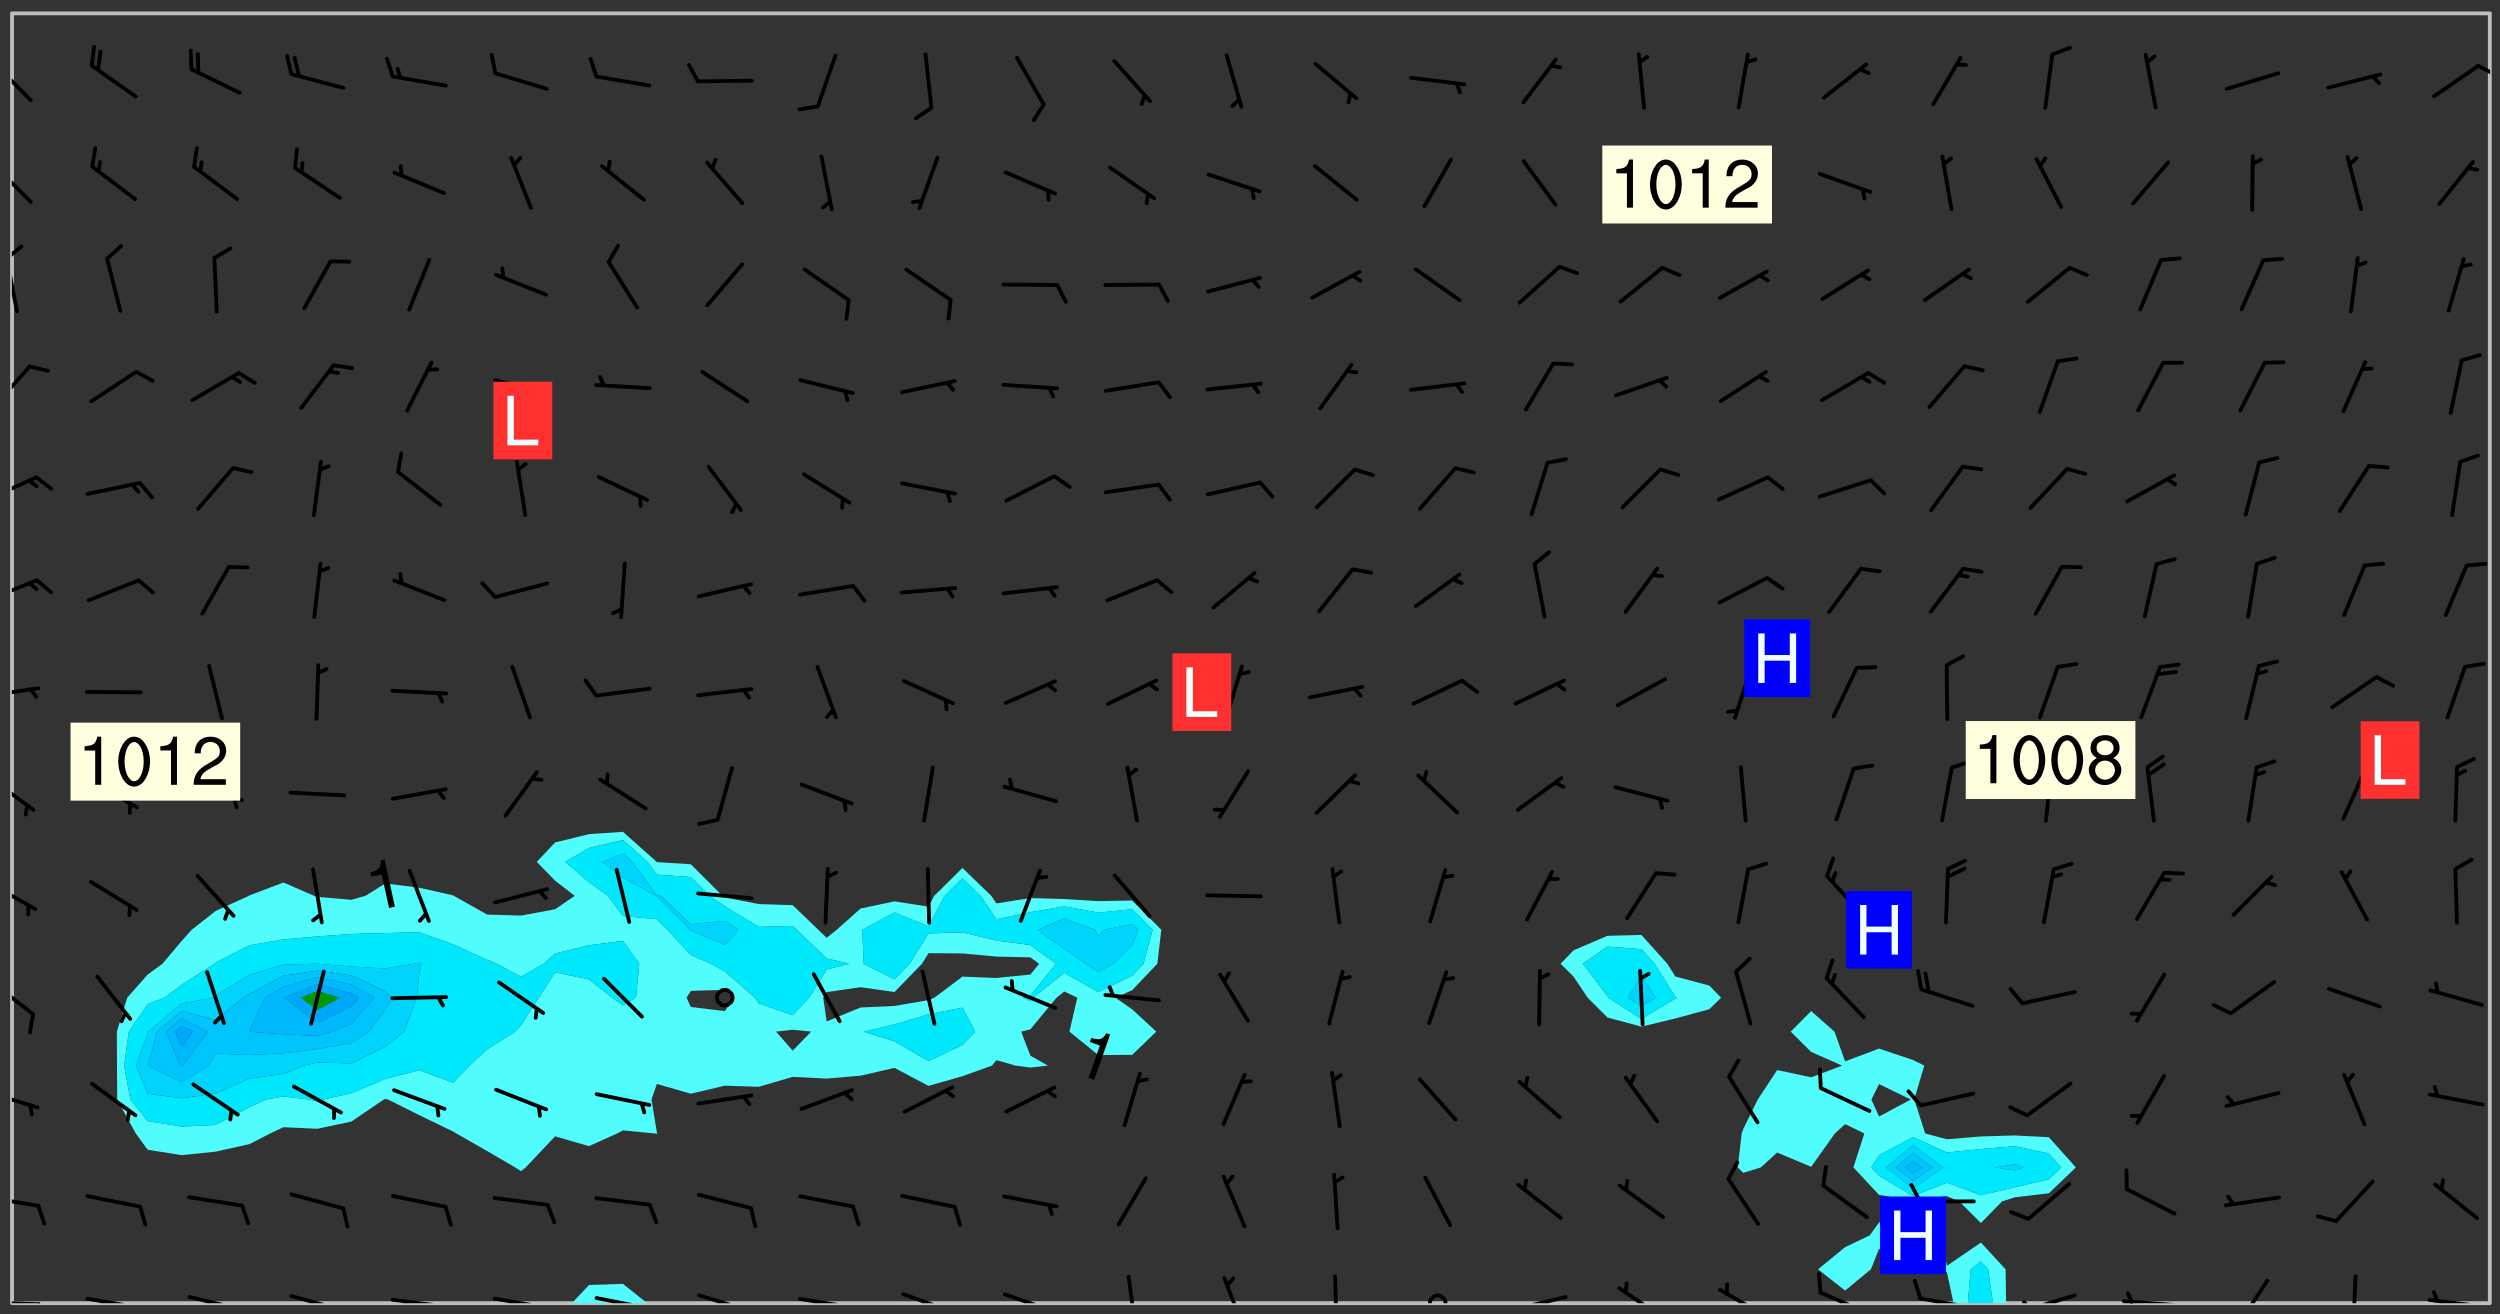 <svg xmlns="http://www.w3.org/2000/svg" role="img" xmlns:xlink="http://www.w3.org/1999/xlink" viewBox="142.45 309.95 326.84 171.84"><rect x="142.45" y="309.95" width="326.84" height="171.84" fill="#333333" stroke="none"/><defs><clipPath id="a"><path d="M144 311.672h1v168.656h-1zm0 0"/></clipPath><clipPath id="b"><path d="M144 311.672h324v168.656H144zm0 0"/></clipPath><clipPath id="c"><path d="M217 477h11v3.328h-11zm0 0"/></clipPath><clipPath id="d"><path d="M380 467h25v13.328h-25zm0 0"/></clipPath><clipPath id="e"><path d="M399 474h4v6.328h-4zm0 0"/></clipPath><clipPath id="f"><path d="M467 311.672h1v168.656h-1zm0 0"/></clipPath><clipPath id="g"><path d="M144 479h4v1.328h-4zm0 0"/></clipPath><clipPath id="h"><path d="M147 480h2v.328h-2zm0 0"/></clipPath><clipPath id="i"><path d="M153 479h9v1.328h-9zm0 0"/></clipPath><clipPath id="j"><path d="M160 480h2v.328h-2zm0 0"/></clipPath><clipPath id="k"><path d="M166 479h9v1.328h-9zm0 0"/></clipPath><clipPath id="l"><path d="M173 480h2v.328h-2zm0 0"/></clipPath><clipPath id="m"><path d="M180 479h8v1.328h-8zm0 0"/></clipPath><clipPath id="n"><path d="M193 479h8v1.328h-8zm0 0"/></clipPath><clipPath id="o"><path d="M200 480h2v.328h-2zm0 0"/></clipPath><clipPath id="p"><path d="M206 479h9v1.328h-9zm0 0"/></clipPath><clipPath id="q"><path d="M213 480h3v.328h-3zm0 0"/></clipPath><clipPath id="r"><path d="M220 479h8v1.328h-8zm0 0"/></clipPath><clipPath id="s"><path d="M227 480h2v.328h-2zm0 0"/></clipPath><clipPath id="t"><path d="M233 479h8v1.328h-8zm0 0"/></clipPath><clipPath id="u"><path d="M246 479h9v1.328h-9zm0 0"/></clipPath><clipPath id="v"><path d="M253 480h3v.328h-3zm0 0"/></clipPath><clipPath id="w"><path d="M260 478h8v2.328h-8zm0 0"/></clipPath><clipPath id="x"><path d="M273 478h8v2.328h-8zm0 0"/></clipPath><clipPath id="y"><path d="M279 480h1v.328h-1zm0 0"/></clipPath><clipPath id="z"><path d="M289 476h3v4.328h-3zm0 0"/></clipPath><clipPath id="A"><path d="M302 476h4v4.328h-4zm0 0"/></clipPath><clipPath id="B"><path d="M316 476h2v4.328h-2zm0 0"/></clipPath><clipPath id="C"><path d="M329 479h3v1.328h-3zm0 0"/></clipPath><clipPath id="D"><path d="M340 479h8v1.328h-8zm0 0"/></clipPath><clipPath id="E"><path d="M353 478h8v2.328h-8zm0 0"/></clipPath><clipPath id="F"><path d="M367 478h7v2.328h-7zm0 0"/></clipPath><clipPath id="G"><path d="M380 478h8v2.328h-8zm0 0"/></clipPath><clipPath id="H"><path d="M393 479h8v1.328h-8zm0 0"/></clipPath><clipPath id="I"><path d="M406 479h8v1.328h-8zm0 0"/></clipPath><clipPath id="J"><path d="M406 479h3v1.328h-3zm0 0"/></clipPath><clipPath id="K"><path d="M419 479h9v1.328h-9zm0 0"/></clipPath><clipPath id="L"><path d="M420 478h2v2.328h-2zm0 0"/></clipPath><clipPath id="M"><path d="M434 477h6v3.328h-6zm0 0"/></clipPath><clipPath id="N"><path d="M449 476h2v4.328h-2zm0 0"/></clipPath><clipPath id="O"><path d="M459 479h9v1.328h-9zm0 0"/></clipPath><clipPath id="P"><path d="M460 478h2v2.328h-2zm0 0"/></clipPath><clipPath id="Q"><path d="M144 466h4v2h-4zm0 0"/></clipPath><clipPath id="R"><path d="M144 452h4v3h-4zm0 0"/></clipPath><clipPath id="S"><path d="M144 437h4v6h-4zm0 0"/></clipPath><clipPath id="T"><path d="M144 425h4v5h-4zm0 0"/></clipPath><clipPath id="U"><path d="M144 411h4v6h-4zm0 0"/></clipPath><clipPath id="V"><path d="M144 399h4v3h-4zm0 0"/></clipPath><clipPath id="W"><path d="M144 385h4v4h-4zm0 0"/></clipPath><clipPath id="X"><path d="M144 372h4v4h-4zm0 0"/></clipPath><clipPath id="Y"><path d="M144 357h3v7h-3zm0 0"/></clipPath><clipPath id="Z"><path d="M144 343h1v8h-1zm0 0"/></clipPath><clipPath id="aa"><path d="M144 341h2v3h-2zm0 0"/></clipPath><clipPath id="ab"><path d="M144 331h3v6h-3zm0 0"/></clipPath><clipPath id="ac"><path d="M144 317h3v7h-3zm0 0"/></clipPath><clipPath id="ad"><path d="M466 318h2v2h-2zm0 0"/></clipPath><g id="ae" clip-path="url(#clip1)"><path fill="#fff" fill-opacity="0" fill-rule="evenodd" d="M0 0h1000v1000H0zm0 0"/><path fill="#d3d3d3" fill-opacity="0" fill-rule="evenodd" d="M162.152 355.867l-.234.293.059.234.117.172.176.234.293.348.113.059.117-.172.059-.234.176-.176.465-.176h.699l.234.293.289.816.059.176.176.23.352.234.699.699.172.176.234.348.234.41.289.582.41.465.23.234.234.176.117.23.176.293.172 1.164v.234l.059.289.059.117.117.117.348.41.117.172.176.176.176.234.117.172.172.352.059.234.234.406.234-.059-.176.176-.059.93h-.582l-.234-.113-.348.113-.117.117-.059.293-.059.176-.117.172-.465.293-.059.234-.059.113v.645l.059.172v.41l.059.059v.406l.059.406.117.176.059.059.23.641-.059.293v.699l-.059.582v.234l-.059.23-.055.352v1.922l.055.117h.426l-.367.117-.023.352.891 1.168 1.742.539 1.34.359v.539l.09.809.535.715 1.52.27.891-.086.09 1.164.535.18 1.16-.18 2.055-.984 1.16-.363 1.879-.176 1.695-.18-.18.719-1.516.086-1.25.09-.805.27-1.074.809.27.719.535.898-.18.625-.266.809.266 1.078.625.898.805.18 1.25-.18-.266.723.098.504.055.293v.172l.059.293v.406l.176.117.352.117h.406l.293-.176.113-.117.059-.117.117-.23.059-.176.352-.465.23-.176.176-.059.176.059.059.176.117.988.055.469.059.172.117.234.176.059.816.059h.289l.117.234.059.406.059.352v1.105l.117.293.117.348.289.699.176.352.582.754.352.176.172.059.469.234.641.465.348.234.293.176.293.055.23.062.816.348.293.176.113.172.352.352.117.176.523.641v.289l.059.352v.348l.059.352.059.289.117.059.172.059h.176l.582.234.176.117.176.289.176.234.113.234.293.23.117.117v.41l.059.055.289.234.234.117.059.117.117.172.059.117.23.234.059.176.234.059.117.059-.117.113-.059.117v.117l-.117.293-.117.289v.582l.176.117.117.059.059.117.117.117.113.059.176.348.059.352.059.406v.176l-.059.176-.117.699v.172l.117.176.293.293h.406l.176.117.117.172.117.293v.234h-.527l-.23-.234h-.234l-.176.059-.059.699.059.348.117.176.176.41.117.23.289.469.176.055h.523l.234.059.758.641.059.293v.234l.059.059.23.348v.352l-.117.172v.293l.293.289.293.176.172.059.293.176.293.117.582.406.289.234.293.176.219.16.016.012.23.176.641.523.176.234.117.176.176.176.113.172v.641l.117.176.469.117.582.117.234.059.23.113.293.117.113.059.586.352.289.172.176.062.176.055.176.059.699.352.289.176.234.055.289.176.234.117.641.406.293.117.172.059.234.059.41.059.23.059.234.117.059.172-.41.176.469.059.059.293.113.234.176.055.234.059.176.059.406.117.641.234.117.172.059.234v.176l-.059.117-.059.406.234.234.117.059.348.117.641.23.176.117.289.117.176.176.234.465.582 1.105.176.176.348.176.176.117.352.117 1.047.523.234.059.465.113.293.059.465.176.758.582.234.234.348.465.176.176.289.234.816.699.293.176.289.289.293.176.293.289.695.641.176.176.293.234.289.234.469.289.641.582.348.234.234.293.348.348.352.465.934.992.348.406.117.176.234.059.113.117.645.176.23.113.234.059.293.176.23.117.934.699.406.406.234.176.406.176.234.117.816.348.348.234.234.117.293.289.23.117.758.352.352.172.23.059.293.117.234.059.871.176h.816l.469.23.172.059.875.699.465.117.293.059.176.059.23.059.469.059.348.059.352.059.406.059h.293l.172.059v.23l.176.176h.293l.348.059.352.059.699.117h.641l.465-.234.293-.176.172-.117.41-.172.289-.176.934-.465.469-.293.523-.293.465-.172.465-.176 1.051-.465.289-.117.41-.117.289-.117.527-.176 1.516-.699.582-.348.289-.059.293-.059.348-.117.875-.23.352-.117h.113l.234-.059.875-.234.234-.059h.812l.352-.059.816-.117.172-.059.352-.055.293-.059.23-.059.816-.176.176-.059h.348l.234-.059.465-.117.758-.172.234-.059h.348l.41-.117.289-.059 1.285-.059h.289l.41-.059.23-.059h.176l.875-.117h.406l.41-.117h.348l.352-.113.871-.059h1.75l1.047.289.41.117.289.117.352.117.289.117 1.051.172.289.059h.293l.293.059.172.059.41.059.172.059.117.059h.117l.117.059.352.059h.113l.41.066 1.922.395 1.926.395 1.52.449 1.695.719 2.145.805 1.605-.719 1.43-.805 1.16-1.078 1.25-.449 3.035-.719 1.875-.359 2.145-1.348 2.234-1.254 2.5-1.258 1.695-.449 1.785-.18 1.16-.27.625.539 1.34-.27.715-.988.984-1.344.445-.18.805-.359 1.875-.539 1.785-.449 1.25-.27 1.16-.09 1.699-.09 1.961-.27 1.25-.09h.539l.625-.09h.891l2.145-.18 2.41-.18 2.59-.09 1.695.18 1.609.09 1.43.359 1.16.719 1.875.988 1.16 1.527.266.715.629.09.355.898.535.539.535 1.527 1.074.359h.535l-.805.535.09 1.707.715 2.695.891.805.895.988.715 1.258 1.785.539 1.52-.18.355 1.344 1.609-.805.98-.539.27.27.316-.215.219-.145.801.449.449-.359h.355l.535-.27.539-.719.535-.27.625-.988 1.16.449.84.371 1.395.617 1.695-.18h1.605l1.785.09.18-1.707.535-1.344.805.27.492.848.402.406-.09.539v.359l.715.449.711-.27h1.43l.359.988.445 1.258.715 1.344 1.25.629 1.695.629.715-.18.18-.539.98-.09.449.359.086 1.258-.266.629-.535.18v.539l.715.984.266.539.984.988.801 1.078-.266.359-.09.898-.625 2.332-.355 2.066-.09 1.793-.18.719-.09.539v1.438l-.98 1.883-.359 1.707-.535.898-.805 1.168-.266.539 2.055 1.254.086.359-.355.539-.09-.18v.809l.09 1.438-.445.715-1.074.094-.266.715.535.898.805.719 1.16.809 1.34.27.445.359-.355.449-1.789-.09-1.25-.449-.715-.719-.625-.09-.176 3.59-.188 1.309h89.359V311.703h-55.27v49.082l.762.125 3.289.543 2.023 2.836v2.754l2.352.332 2.348.332h4.051l-1.379 4.16-2.023.707-2.023.703-.543.344-2.594 1.617-.188.117-2.023-2.078-.73-2.742-2.672-2.078-1.375-3.5-.066-.082-1.957-2.672 2.75-1.418v-49.082H294.422v91.414l.117.031.133.012.074.074.105.047.09.059.086.059.09.059.297.297.059.09.031.117.027.117.016.137-.031.117-.059.09-.059.086-.043.105-.047.102-.027.121v.145l.176.27.148.148.074.086.074.074.043.105.062.09.059.086.043.105.059.09.047.102.043.105.059.086.117.18.074.074.062.086.059.09.043.105.059.09.059.086.062.09.059.09.043.102.117.18.074.074.059.086.074.074.09.059.105.047h.148l.133-.016.133.016.102-.047.074-.074.047-.102-.016-.133v-.148l-.047-.105-.027-.117-.047-.102-.027-.121-.043-.102-.062-.09-.043-.102-.043-.105-.031-.117-.016-.133-.012-.137.086-.059.059-.086.121-.031.043.105.016.133v.117l.059.102.059.09.09.059.148.148.059.09.043.105-.012.102.086.059.105.047.086.059.09.059.074.074-.117.027-.105.047-.086.059-.074.074-.059.09-.062.086-.027.121-.047.102-.043.105-.031.117-.012.133-.016.133v.148l.027.117.047.105.043.102.059.09.074.074.09.059.074.074.09.059.059.09.043.105.047.102.117.031.133.016h.148l.117-.031.105.043.043.105.047.102.027.121L299.5 410l.027.117.031.121.027.117.105.043.102.047.133-.016.148.148.062.086.074.074.07.074.09.062.105.043.102.043.117.031.137.016.117-.031.074-.074.027-.117-.012-.133-.031-.121-.027-.117.043-.105h.117l.09.062.117.027h.148l.133.016h.148l.133.016.133-.016h.148l.133-.016.133-.012.137.012.117-.027.133-.016.191-.059-.059.176-.016.133-.027.121-.016.133-.059.086-.133.016-.105.047-.105.043-.117.031-.117.027-.266.031h-.148l-.133.016-.074.074.059.086.148.148.117.18.074.07.09.062.09.059.086.059.09.059.102.043.105.062.105.043.086.059.105.047.102.043.18.117.059.09-.043.102-.047.105.016.133.223.223.059.09.043.102.031.121.043.102.016.133.031.117.012.137.031.117.148.148.102.043.105.043.117.031.133.016.137.016h.117l.117-.031.09-.059.043-.105.047-.102.043-.105.031-.117.012-.133v-.148l-.012-.133-.016-.133-.031-.117-.043-.105-.047-.105-.043-.102-.043-.105-.016-.133.016-.133.027-.117.031-.117.027-.121.047-.102.09-.059.086-.062.074-.074.09-.059.223-.223.059-.086.074-.074.117-.18.059-.086v-.148l-.074-.074-.102-.047-.105-.043-.102-.043-.059-.09-.047-.105-.027-.117.09-.059.117-.031.102-.043.18-.117.148-.148.012-.133-.012-.105-.09-.059-.133.016h-.148l-.133.016-.133-.016-.121-.031-.086-.059-.074-.074-.059-.09-.062-.086-.117-.18-.059-.086.031-.121.086-.059.121-.031.059-.086v-.121l-.031-.117-.059-.09-.059-.086-.047-.105-.027-.117-.016-.133.059-.09.074-.074.09-.059.117-.18.074-.074.059-.086.148-.148.121-.031.133-.016.133.016.074.074.043.105.016.133-.031.117-.117.031-.133.012-.148.148-.043.105-.047.102-.027.121-.031.117v.148l.031.117.043.105.059.09.074.07.074.074.117.031.121.027.117-.027.133-.016h.117l.09.059.074.074.047.105.059.086.102.047.133.016.105.043.086.059-.012.105-.074.074-.18.117-.059.09-.09.059-.07.074-.074.074-.062.09-.027.117-.016.133.016.133-.016.133v.148l.016.133.027.117.031.121.074.074.09.059.086.059.09.059.117.031v.086l-.102.047-.09.059-.266.031-.117.027h-.148l-.105.043-.102.047-.059.09-.062.234-.012.133-.031.121-.016.133v.293l-.012.133.012.137.016.133.133.016.133.012.121.031.086.059.074.074.047.105.043.102.016.133v.445l-.016.133v.445l.031.266.027.117.016.133.031.117.086.211.031.266v.148l-.031.117-.027.117-.031.121-.027.117-.031.117-.031.121-.012.133-.016.133.09.059.117-.031.102.016.047.105-.031.266v.441l-.043.105-.047.105-.043.102-.043.105-.059.086-.031.121-.043.117-.031.117-.016.133.016.133.059.09.105.047.086.059.059.086-.012.137-.031.117-.043.102v.445l-.016.133v.148l-.031.117-.043.105-.027.117-.047.105-.043.102-.031.121-.027.117-.031.133-.031.117-.027.117-.043.105-.031.117-.031.121-.012.133-.016.133v.297l.027.117v.148l.047.398.027.117.059.09.121.031h.148l.133-.016.059.09v.117l-.059.09-.09.059-.102.043-.105.047-.09.059-.086.059-.137.016-.117-.031-.133-.016-.102.047-.062.086-.012.137-.016.133-.031.117-.027.117-.016.133-.031.121v.297l.016.133.031.117v.148l.012.133v.148l-.027.117-.047.102-.027.121-.031.117-.059.09-.074.074-.102.043-.105.047-.117.027-.121.031-.102-.047.059-.086.105-.047.027-.117.031-.117.027-.121.031-.117v-.148l.016-.133-.031-.117-.043-.105-.105.016-.074.074-.102.043-.09.062-.074.074-.043.102-.016.133-.031.117L304.25 426l-.031.117-.027.117-.031.121-.027.117-.031.117-.043.105-.09.059h-.09l-.117-.031-.031-.086.016-.137-.031-.117v-.148l-.012-.133v-.148l-.062-.234-.027-.121-.043-.102-.047-.105-.059-.086-.059-.09-.043-.105-.062-.086-.148-.148-.07-.074-.105-.047-.105-.043-.102-.043-.297-.297-.09-.074-.086-.059-.105-.043-.09-.062-.086-.059-.105-.043-.09-.059-.086-.062-.074-.07-.105-.047-.086-.059-.105-.043-.09-.062-.102-.043-.105-.043-.086-.059-.105-.047-.105-.043-.102-.047-.09-.059-.102-.043-.105-.043-.09-.062-.117-.027-.133-.016-.133.016H299.75l-.133.016-.117-.031-.09-.059-.074-.074-.09-.059-.102-.047h-.148l-.121-.027-.102-.043-.074-.074-.117-.18-.09-.059-.102-.043-.09-.062-.105-.043-.09-.059-.086-.059-.105-.047-.059-.086-.059-.09-.043-.105-.047-.102-.074-.074-.086-.059-.074-.074-.09-.059-.223-.223-.043-.105-.031-.266.105-.043h.145l.105.043.074.074.09.059.086.059.105.047.09.059.148.148.07.074.148.148.062.086.074.074.086.059.074.074.09.062.09.059.086.059.27.176.102.047.105.043.102.043.047-.074.059-.086.074-.074.07-.074.105.043.074.074.059.09.043.102.047.105.043.105.121.027.117-.027.074-.09.043-.105.059-.09.074-.074.105-.043.117-.027.133.012.09.059.148.148.059.09.043.105.047.102.043.105.043.102.105.047.105.043.133.016.086-.059.059-.09.074-.074.105-.043.117.027.105.047.102.043.105.043.102.047.18.117v.117l-.016.133.016.133.016.137.059.086.102.047.121.027.117.031h.148l.117-.031.059-.09.18-.117.059-.09.074-.074.059-.086.117-.18.18-.117.117.031.09.059.043.074-.016.133v.117l.09.059h.148l.133-.016.133-.012.266-.031.105-.043.117-.031.121-.027.074-.074.07-.074.062-.09-.016-.105-.047-.102-.102-.043-.105-.016-.117.027-.266.031h-.148l-.074-.074-.09-.059-.117-.031-.117-.027-.133-.016h-.148l-.133.016h-.297l-.105-.047-.148-.148-.043-.102-.059-.09.223-.223.086-.059.105-.043.117-.031.133-.016.133.016.137.016.102.043.133-.012.09-.062.102-.043.062-.09-.047-.102-.09-.059-.117-.031-.102-.043-.059-.09-.062-.09v-.117l.016-.133.105-.047.074-.07v-.121l-.09-.059-.031-.117.09-.059.074-.074.043-.105.059-.09.047-.102.016-.133v-.148l-.047-.105-.043-.102-.09-.059-.133-.016-.102-.043-.137-.016-.117-.031h-.445l-.133-.016-.133-.012-.133-.016-.117-.031h-.148l-.133-.016-.133-.012-.266-.031-.121-.043-.086-.059-.074-.074v-.148l.012-.133.105-.047.102-.043.133-.016h.152l.133-.016h.293l.121.031.102.043.09.059.234.062.121-.047.09-.059.102-.043.133-.016.105.043.102.047.133.012.121-.027h.145l.121-.031.117-.027.105-.047.074-.074.086-.059.148-.148.059-.086.047-.105.027-.117.016-.105-.102-.043-.09-.059-.117-.031-.105-.043-.09-.062-.074-.086-.074-.074-.102-.043-.105-.047-.102-.043-.059-.09-.047-.102-.086-.211-.062-.086-.059-.09-.074-.074-.086-.059h-.27l-.117.031-.09.059-.102.043-.133.016-.105-.016-.027-.117-.062-.09-.117-.031-.102-.043-.148-.148-.031-.117-.016-.105.074-.074.18-.117.117-.027.117-.031.137.016.102.043.105.043.102.047.105.043.117.031.133.016.117.027.133.016.105-.016.09-.059-.074-.074-.105-.043-.074-.074-.074-.09-.148-.148-.086-.059-.09-.059-.074-.074-.09-.059-.102-.047-.121-.027-.102-.047-.105-.043-.117-.031-.102-.043-.121-.031h-.148l-.117.031-.105.043-.086.062-.18.117-.086.059-.09.059-.105.047-.086.059-.105.043-.102.043-.105.047-.074.074-.059.09-.059.086-.047.105-.059.086-.074.074-.133-.012-.117-.031h-.117l-.074.074-.09.059-.074.074-.09.059-.086.059-.105.047-.102.043-.137.016-.102-.043-.148-.148-.105-.047h-.086l-.105.047-.102.043-.121.031-.117-.031-.074-.074v-.117l.031-.121.074-.07.059-.09.074-.074.117-.031.105-.043h.293l.133-.016.137-.016.102-.043.09-.059.102-.047.09-.059.133-.012.09.059.133.012.09-.059.086-.059.105-.043.09-.059.086-.062.09-.059.148-.148.059-.086.059-.09.105-.043.133-.016.117.027.121.031.059-.059.059-.09.031-.266.027-.117.105.012.133.016.102-.043.09-.059.059-.09.074-.074.059-.09.047-.102.012-.133-.012-.133-.047-.105-.148-.148-.059-.09-.059-.086-.043-.105v-.445l.016-.133v-.148l.012-.133-.059-.059-.09.059-.102-.043-.18-.117-.086-.059-.062-.09-.059-.09-.074-.074-.086-.059-.121.031-.102.012-.105.047-.086.059-.105.043-.148.148-.09.059-.086.059-.09.062-.105.043-.133.016v-.121l.105-.043.117-.031.074-.07.043-.105v-.148l-.027-.117-.148-.148-.133-.016h-.148l-.117.031-.105.043-.102.043-.09.062-.117.027-.074-.074.012-.133-.043-.102-.043-.105-.09-.059-.117.027-.121.031-.117.031-.102.043-.121.031-.102.043-.105.043-.09.059-.102.016v-.117l.016-.133-.059-.09-.074.043-.148.148-.059.09-.074.074-.047.105-.043.102-.074.074-.059.09-.074.074-.059.086-.074.074-.09.062-.074.07-.074.074-.102.016-.133.016-.105-.043v-.121l.148-.148.043-.102.059-.09.047-.102.043-.105.059-.09.031-.117.043-.102.031-.121.027-.117.047-.105.043-.102.043-.105.074-.07.09-.062.09-.059.102-.043h.297l.266-.031.105-.043-.074-.074-.117-.031-.105-.043-.09-.059-.102-.047-.09-.059-.102-.043-.105-.043-.09-.062-.086-.059-.105-.043-.102-.043-.121-.031-.117-.031-.102-.043L297.5 410.25l-.102-.043-.09-.059-.043-.105-.016-.133.102-.043.133-.016.137.016.133-.016.102-.043.059-.09.016-.105-.09-.059-.074-.074-.102-.043-.09-.059-.148-.148-.043-.105-.016-.133v-.293l-.059-.09-.09-.059-.074-.074-.043-.105-.031-.117-.059-.09-.074-.074-.117-.027-.074-.074-.09-.059-.09-.062-.086-.059-.074-.074-.059-.086-.047-.105-.086-.059-.148-.148-.195-.059-.133.016-.102.043-.074.074-.047.102-.043.105-.059.09-.059.086-.297.297-.09.059h-.086l-.062-.086-.043-.105.031-.117.059-.09.027-.117-.012-.133-.09-.062-.105.047-.117.027-.117.031-.27.176-.102.047-.117.027-.105.047-.09.059-.102.043-.059-.086-.047-.105.016-.133.047-.105.07-.074.074-.07.059-.09v-.148l-.043-.105h-.238l-.102.047-.031.117-.027.117-.031.121-.074.043-.133.016-.074-.047-.043-.102-.043-.105-.047-.102-.043-.105-.121.031-.102.043-.133.016-.117.031-.105.043-.09.059-.102.047-.121.027-.133.016-.102-.043-.059-.09-.047-.105-.043-.102-.043-.105v-.117l.059-.09.086-.059.18-.117.102-.047.105-.043.105-.059.102-.043.09-.062.102-.043.105-.059.102-.047.09-.059.105-.043.102-.043.09-.062.102-.043.137-.016.117.031.102.043.121.031.102.043.105.047.102.043.105.043.102.047.105.043.102.043.105.047.086.059.105.043.117.031.105.043.102.047.09.059.105.043.102.043.105.047.117.027.102.047.121.027h.148l.086-.059.016-.102.059-.09-.027-.117-.074-.074-.117-.18-.074-.074-.09-.074-.18-.117-.086-.059-.105-.043-.102-.047-.27-.176-.059-.09-.074-.074-.059-.09-.043-.102-.031-.117-.016-.137v-.562l-.012-.133-.016-.133-.031-.117-.016-.133-.012-.133-.031-.121-.223-.223-.059-.086-.016-.105.031-.117.133-.016v-91.414H172.992v1.453l-.059.234-.352 1.051-.172.523-.117.348-.176.41-.117.172-.234.293-.23.059h-.352l-.117.059-.23.406v.293l.117.176.23.23.117.234.641.758.293.465.176.234.23.352.234.348.641.816.176.465.172.41.117.695.176.469.117 1.398.059.465v.875l.117 1.047v4.781l-.059.465-.352 1.281-.176.523-.113.41-.352.93L172.934 336l-.234.582-.117.176-.172.348-.176.406-.352.816-.059.293-.113.293-.117.289-.059.176-.117.875-.059.406-.059.117-.059.176-.059.172-.23.527-.117.172v.234l-.117.234-.059.172-.176.586v.289l-.059.176v.293l-.059.113-.059.527v.172l-.055.234v2.621l-.176.816-.117.176-.176.234-.117.172-.113.234-.586.934-.23.289-.293.465-.176.234-.289.352-.352.699-.113.23-.176.41-.176.23-.406.527-.816.699-.293.172-.289.234-.176.117-.176.176-.523.406-.527.176-.172.176-.234.055-.641.176h-.758m12.211 31.023l-1.074.449.359.895 1.25-.715.445-.539-.98-.09"/><path fill="#d3d3d3" fill-opacity="0" fill-rule="evenodd" d="M201.508 416.598h-.895l.449.629.98.359.805-.09.445-.988-.176.09-.715-.355-.895.355m154.621 59.07l-.059-.523v-.293l.113-.293.059-.23.469-.469h.113l.117-.113.117-.059h.176l.234-.059h.348l.234.059.117.059.23.172.059.176.117.582v.293l-.117.176-.172.289-.176.176-.527.523-.23.234-.117.059h-.176l-.117-.059-.406-.293-.176-.117-.117-.059-.059-.113-.055-.117m6.641-10.957l-.059-.172v-1.109l.059-.172.176-.059.172-.059h.176l.234-.059.117.059.059.699-.059.172-.117.176-.117.059-.234.523-.113.059h-.234l-.059-.117m9.613-14.391l-.117-.176v-.699l.293-.875.117-.172.176-.352.113-.23.117-.293.352-.758.117-.23.172-.234h.176l.117-.059h.641l.117.059.234.234.172.113.352.293.117.117.113.176v.113l.117.059.117.117v.699l-.059.176v.23l-.059.176-.348 1.051-.117.23-.117.234-.117.059-.23.234-.641.289h-.875l-.41-.117-.641-.465"/><path fill="none" stroke="#bebebe" stroke-linecap="round" stroke-linejoin="round" stroke-miterlimit="10" stroke-width=".5" d="M467.957 311.695H144.027v168.625h323.93v-168.625"/><g clip-path="url(#a)"><path fill="#fff" fill-opacity="0" fill-rule="evenodd" d="M144 475.891v4.438h.004H144V311.672h.004H144v164.219"/></g><g clip-path="url(#b)"><path fill="#fff" fill-opacity="0" fill-rule="evenodd" d="M144.004 480.328V311.672h79.887v107.027l-4.438.305-4.438 1.09-2.387 2.535 2.387 2.457 2.578 1.984-2.578 1.758-4.441.824-4.438-.133-4.352-2.449-.086-.062-4.438-.996-4.441-.566-2.59 1.625-1.848.516-4.438-.387-.426-.129-4.012-1.746-4.441 1.684-.074.062-4.363 1.984-3.113 2.453-1.324 1.473-2.496 2.965-1.941 1.418-2.668 3.02-1.359 4.438.02 4.441.031 4.438 2.434 4.438 1.543 2.121 4.438.707 4.438-.453 4.438-.988 2.691-1.387 1.75-.824 4.438.203 4.438-.938 4.238-2.879.199-.082.371.082 4.07 2.035 4.438 2.148.422.254 4.016 2.293 3.672 2.145.766.488.602-.488 3.84-4.066 4.438 1.281 3.668-1.652.77-.41 4.188.41.25.023.066-.023-.066-.141-.707-4.297.707-2.043 4.438 1.281 4.441-1.051 4.438.145 4.438-1.297 4.438.223 4.438-.379 4.441-1.02 4.438 2.355 4.438-1.266 3.867-1.387.57-.719 2.484.719 1.957.254 2.297-.254-2.297-1.297-1.199-3.145 1.199-.297 3.422-4.141 1.016-.805 1.699.805-1.027 4.438 3.766 3.066 4.438-.027 3.152-3.039-3.152-2.91-2.199-1.527 2.199-.984 3.285-3.453.523-4.438-3.809-3.828-4.438.078-4.438-.273-4.438-.125-4.441.699-.664-.988-3.773-3.648-3.688 3.648-.75 1.41-4.438-.691-4.441.941-3.121 2.777-1.316 1.047-1.09-1.047-3.348-3.223-4.438-.141-4.438-.867-.305-.207-4.137-4.129-4.438-.281-.023-.031-4.414-3.93V311.672h133.152v120.508l-4.441.113-4.438 1.902-1.691 1.75 1.691 1.676v38.266l-.004.004.004.004.004-.004-.004-.004v-38.266l1.852 2.762 2.586 2.59 4.441 1.195 4.438-1.074 4.438-1.203 1.543-1.508-1.543-1.582-4.438-1.188-1.051-1.668-3.387-3.766V311.672h22.191V442.129l-2.672 2.691 2.672 2.656 4.047 1.785-4.047 1.531-4.441-.949-2.543 3.855-1.895 3.867-.207.57-.508 4.438.715.715 2.289-.715 2.148-1.941 4.441 1.863 3.098-4.359 1.34-1.223 2.512 1.223-1.43 4.438 3.355 3.598 4.438.738 4.438-.574 1.609.68 2.832 2.828 2.762-2.828 1.676-.539 4.438-.52 3.539-3.383-3.539-3.953-4.438-.227-4.438.129-4.441.371-2.836-.758-1.441-4.438 1.316-4.438-1.477-.73-4.438-1.496-4.438 1.672-1.387-3.887-3.051-2.691V311.672h88.762v168.656h-63.273l-.074-4.438-3.223-3.492-4.441 3.039-.781-3.984-3.656-4.074-4.438 2.406-1.219 1.668L383.672 473l-3.539 2.891 3.539 2.785 3.379-2.785 1.059-2.691 4.438 2.102 3.832.59.605.406.867 4.031H227.059l-3.168-2.531-4.438.148-2.242 2.383H144.004"/></g><path fill="#50fcfc" fill-rule="evenodd" d="M157.746 449.262l-.02-4.441 1.359-4.438 2.668-3.02 1.941-1.418 2.496-2.965 1.324-1.473 3.113-2.453 4.363-1.984.074-.062 4.441-1.684 4.012 1.746.426.129 4.438.387 1.848-.516 2.59-1.625 4.441.566v5.805l-4.441.125-4.438.109-4.438.324-4.438.391-4.441.766-4.438 2.277-.121.137-4.316 2.746-2.25 1.691-2.188.852-2.457 3.586-.621 4.441.809 4.438 2.27 2.812 4.438.73 4.438-.227 4.438-2.312 2.172-1.004 2.27-.398 3.348.398 1.09.258.773-.258 3.664-.832L192.82 451l4.441-1.137 4.438 1.637 2.137-2.238 2.301-2.125 3.648-2.316.789-.848 2.316-3.59 2.125-3.312 4.438.93 3.02 2.383 1.418 1.016 1.703-1.016.43-4.438-2.133-2.988-4.438.566-4.438 1.09-1.477 1.332-2.965 1.707-3.164-1.707-1.273-.508-4.438-2.02-4.438-1.602v-5.805l4.438.996.086.062 4.352 2.449 4.438.133 4.441-.824 2.578-1.758-2.578-1.984-2.387-2.457 2.387-2.535 4.438-1.09 4.438-.305v1.07l-4.438 1.043-3.109 1.816 3.109 2.668 2.477 1.773 1.961 2.648 4.438.414 1.367 1.375 3.07 3.297 2.609 1.141 1.832 1.004v2.418l-4.441.125-.566.891.566 1.215 4.441.547 1.168-1.762-1.168-1.016v-2.418l3.949 3.434.488.746 4.438 1.539v1.91l-2.172.242 2.172 2.488 2.426-2.488-2.426-.242v-1.91l2.172-2.285 2.266-3.684 2.973-.754-2.973-.691-3.91-3.746-.527-.508-4.438.129-4.438-2.707-1.988-1.352-2.453-2.449-4.438-.324-1.227-1.668-3.211-2.859v-1.07l4.414 3.93.023.031 4.438.281 4.137 4.129.305.207 4.438.867 4.438.141 3.348 3.223 1.09 1.047 1.316-1.047 3.121-2.777 4.441-.941 4.438.691.75-1.41 3.688-3.648v1.344l-2.328 2.305-2.109 3.969-4.438-1.801-4.227 2.27.199 4.438 4.027 2.035 1.973-2.035 2.465-3.965v2.586l-.855 1.379-3.582 3.695-4.441-.629-4.438.645-.445.727.445 3.105 4.438-1.824 4.441-.199 4.438-.766.77-.316 3.668-2.754v4.051l-4.438.871-4.438 1.328-4.062.941 4.062 1.273 4.438 2.566 4.438-2.082 1.66-1.758-1.66-3.141v-4.051l4.438.176 4.441-.441 1.152-1.418-1.152-.836-4.441-.098-4.438-.418-4.438-.027v-2.586l4.438-.133 4.438 1.062 4.441.594 3.363 2.441-3.363 4.141-.992.297.992.41.336-.41 4.102-3.25 4.438 2.508 4.438-2.129 1.488-1.566 1.184-4.438-2.672-2.688-4.438.434-4.438-.812-4.438.766-4.441.918-2.055-3.055-2.383-2.305v-1.344l3.773 3.648.664.988 4.441-.699 4.438.125 4.438.273 4.438-.078 3.809 3.828-.523 4.438-3.285 3.453-2.199.984 2.199 1.527 3.152 2.91-3.152 3.039-4.438.027-3.766-3.066 1.027-4.438-1.699-.805-1.016.805-3.422 4.141-1.199.297 1.199 3.145 2.297 1.297-2.297.254-1.957-.254-2.484-.719-.57.719-3.867 1.387-4.438 1.266-4.438-2.355-4.441 1.02-4.438.379-4.438-.223-4.438 1.297-4.438-.145-4.441 1.051-4.438-1.281-.707 2.043.707 4.297.066.141-.066.023-.25-.023-4.188-.41-.77.41-3.668 1.652-4.438-1.281-3.84 4.066-.602.488-.766-.488-3.672-2.145-4.016-2.293-.422-.254-4.438-2.148-4.07-2.035-.371-.082-.199.082-4.238 2.879-4.438.938-4.438-.203-1.75.824-2.691 1.387-4.438.988-4.438.453-4.438-.707-1.543-2.121-2.434-4.438-.031-4.438"/><path fill="#00e8fc" fill-rule="evenodd" d="M159.484 453.699l-.809-4.438.621-4.441 2.457-3.586 2.188-.852 2.25-1.691 4.316-2.746.121-.137 4.438-2.277 4.441-.766 4.438-.391 4.438-.324 4.438-.109 4.441-.125v3.973l-.711.156-3.73.617-4.438-.254-4.418-.363-.02-.004-.094.004-4.344.098-4.441 1.352-4.438 2.684-.383.305-4.055.754-4.367 3.684-.07.262-1.531 4.18 1.531 3.68 4.438.59 4.438-.637 4.438-1.93 4.441-.629 2.688-1.074 1.75-.41 4.438.125 4.438-2.18 2.48-1.977 1.645-4.438.316-3.172.312-1.266-.312-.156v-3.973l4.438 1.602 4.438 2.02 1.273.508 3.164 1.707 2.965-1.707 1.477-1.332 4.438-1.09 4.438-.566 2.133 2.988-.43 4.438-1.703 1.016-1.418-1.016L219.453 438l-4.438-.93-2.125 3.312-2.316 3.59-.789.848-3.648 2.316-2.301 2.125-2.137 2.238-4.438-1.637L192.82 451l-4.438 1.867-3.664.832-.773.258-1.09-.258-3.348-.398-2.27.398-2.172 1.004-4.438 2.312-4.438.227-4.438-.73-2.27-2.812"/><path fill="#00d4fc" fill-rule="evenodd" d="M161.754 452.941l-1.531-3.68 1.531-4.18.07-.262 4.367-3.684 4.055-.754.383-.305 4.438-2.684 4.441-1.352 4.344-.098.094-.004v.898l-4.438.664-4.441 2.387-.777.492-3.66 2.906-4.438-1.172-3.207 2.703-1.184 4.441 4.391 2.172 3.535-2.172.902-1.562 4.438.176 4.441-.207 4.438-.551 4.438-.797 2.316-1.5 2.121-2.898.891-1.539-.891-.824-4.438-2.078-4.438-.641v-.898l.02.004 4.418.363 4.438.254 3.73-.617.711-.156.312.156-.312 1.266-.316 3.172-1.645 4.438-2.48 1.977-4.438 2.18-4.438-.125-1.75.41-2.688 1.074-4.441.629-4.438 1.93-4.438.637-4.438-.59"/><path fill="#00c4fc" fill-rule="evenodd" d="M166.191 451.434l-4.391-2.172 1.184-4.441 3.207-2.703v.98l-2.043 1.723 1.898 4.441.145.07.117-.07 3.324-4.441-3.441-1.723v-.98l4.438 1.172 3.66-2.906.777-.492 4.441-2.387 4.438-.664v.891l-4.438 1.23-2.438 1.422-2.004 4.406-.051.031.051.02 4.441.328 4.438.211 1.887-.559 2.551-1.004 2.98-3.434-2.98-1.734-4.438-.918v-.891l4.438.641 4.438 2.078.891.824-.891 1.539-2.121 2.898-2.316 1.5-4.438.797-4.438.551-4.441.207-4.438-.176-.902 1.562-3.535 2.172"/><path fill="#00b8fc" fill-rule="evenodd" d="M166.047 449.262l-1.898-4.441 2.043-1.723v.98l-.883.742.883 1.957 1.488-1.957-1.488-.742v-.98l3.441 1.723-3.324 4.441-.117.07-.145-.07"/><path fill="#00a8fc" fill-rule="evenodd" d="M166.191 446.777l-.883-1.957.883-.742 1.488.742-1.488 1.957"/><path fill="#00b8fc" fill-rule="evenodd" d="M175.066 444.84l-.051-.02.051-.031 2.004-4.406 2.438-1.422 4.438-1.23v.895l-4.383 1.758 4.383 3.301 4.438-2.184.973-1.117-.973-.562-4.438-1.195v-.895l4.438.918 2.98 1.734-2.98 3.434-2.551 1.004-1.887.559-4.438-.211-4.441-.328"/><path fill="#00a8fc" fill-rule="evenodd" d="M183.945 443.684l-4.383-3.301 4.383-1.758v.895l-2.156.863 2.156 1.621 2.891-1.621-2.891-.863v-.895l4.438 1.195.973.562-.973 1.117-4.438 2.184"/><path fill="#009800" fill-rule="evenodd" d="M183.945 442.004l-2.156-1.621 2.156-.863 2.891.863-2.891 1.621"/><path fill="#00e8fc" fill-rule="evenodd" d="M219.453 425.297l-3.109-2.668 3.109-1.816 4.438-1.043v1.785l-2.676 1.074 2.676 2.082 4.336 2.359.102.047 4.367 4.391.07.078 4.441 1.918 1.77-1.996-1.77-1.176-4.441.445-3.934-3.707-.504-.047-3.23-4.395-1.207-1.074v-1.785l3.211 2.859 1.227 1.668 4.438.324 2.453 2.449 1.988 1.352 4.438 2.707 4.438-.129.527.508 3.91 3.746 2.973.691-2.973.754-2.266 3.684-2.172 2.285-4.438-1.539-.488-.746-3.949-3.434-1.832-1.004-2.609-1.141-3.07-3.297-1.367-1.375-4.438-.414-1.961-2.648-2.477-1.773"/><g clip-path="url(#c)"><path fill="#50fcfc" fill-rule="evenodd" d="M217.211 480.328l2.242-2.383 4.438-.148 3.168 2.531h-9.848"/></g><path fill="#00d4fc" fill-rule="evenodd" d="M223.891 424.711l-2.676-2.082 2.676-1.074 1.207 1.074 3.23 4.395.504.047 3.934 3.707 4.441-.445 1.77 1.176-1.77 1.996-4.441-1.918-.07-.078-4.367-4.391-.102-.047-4.336-2.359"/><path fill="#fff" fill-opacity="0" fill-rule="evenodd" d="M232.766 439.492l-.566.891.566 1.215 4.441.547 1.168-1.762-1.168-1.016-4.441.125m13.316 5.086l-2.172.242 2.172 2.488 2.426-2.488-2.426-.242m4.438-4.922l-.445.727.445 3.105 4.438-1.824 4.441-.199 4.438-.766.77-.316 3.668-2.754 4.438.176 4.441-.441 1.152-1.418-1.152-.836-4.441-.098-4.438-.418-4.438-.027-.855 1.379-3.582 3.695-4.441-.629-4.438.645"/><path fill="#00e8fc" fill-rule="evenodd" d="M255.371 435.945l-.199-4.438 4.227-2.27 4.438 1.801 2.109-3.969 2.328-2.305v2.238l-.062.066.062.129.066-.129-.066-.066v-2.238l2.383 2.305 2.055 3.055 4.441-.918 4.438-.766v1.598l-3.48 1.469 3.48 2.508 2.828 1.93 1.609 1.062 1.977-1.062 2.461-2.438.781-2-.781-.785-3.617.785-.82.836-.41-.836-4.027-1.469v-1.598l4.438.812 4.438-.434 2.672 2.688-1.184 4.438-1.488 1.566-4.438 2.129-4.438-2.508-4.102 3.25-.336.41-.992-.41.992-.297 3.363-4.141-3.363-2.441-4.441-.594-4.438-1.062-4.438.133-2.465 3.965-1.973 2.035-4.027-2.035m4.027 10.148l-4.062-1.273 4.062-.941 4.438-1.328 4.438-.871 1.66 3.141-1.66 1.758-4.438 2.082-4.438-2.566"/><path fill="#00d4fc" fill-rule="evenodd" d="M268.273 427.199l-.062-.129.062-.066.066.066-.066.129m13.316 6.816l-3.48-2.508 3.48-1.469 4.027 1.469.41.836.82-.836 3.617-.785.781.785-.781 2-2.461 2.438-1.977 1.062-1.609-1.062-2.828-1.93"/><path fill="#50fcfc" fill-rule="evenodd" d="M348.164 437.621l-1.691-1.676 1.691-1.75 4.438-1.902v1.41l-3.219 2.242 3.219 4.234.117.203 4.324 2.801 4.438-2.691.262-.109-.262-.109-2.723-4.328-1.715-1.906-4.441-.336v-1.41l4.441-.113 3.387 3.766 1.051 1.668 4.438 1.188 1.543 1.582-1.543 1.508-4.438 1.203-4.438 1.074-4.441-1.195-2.586-2.59-1.852-2.762m0 38.273l-.004-.004.004-.004.004.004-.004.004"/><path fill="#00e8fc" fill-rule="evenodd" d="M352.602 440.18l-3.219-4.234 3.219-2.242 4.441.336v3.469l-1.793 2.875 1.793 1.16 1.867-1.16-1.867-2.875v-3.469l1.715 1.906 2.723 4.328.262.109-.262.109-4.438 2.691-4.324-2.801-.117-.203"/><path fill="#00d4fc" fill-rule="evenodd" d="M357.043 441.543L355.25 440.383l1.793-2.875 1.867 2.875-1.867 1.16"/><path fill="#50fcfc" fill-rule="evenodd" d="M370.355 463.289l-.715-.715.508-4.438.207-.57 1.895-3.867 2.543-3.855 4.441.949 4.047-1.531-4.047-1.785-2.672-2.656 2.672-2.691 3.051 2.691 1.387 3.887 4.438-1.672v4.641l-1 2.023 1 2.219 4.152-2.219-4.152-2.023v-4.641l4.438 1.496v10.078l-4.438 2.379-1.008 1.586 1.008 1.082 4.438 2.664 4.438-1.758 4.441 1.648 4.438-1.051 4.438-1.031 1.629-1.555-1.629-1.816-4.438-.953-4.438.359-4.441.465-4.438-2.02v-10.078l1.477.73-1.316 4.438 1.441 4.438 2.836.758 4.441-.371 4.438-.129 4.438.227 3.539 3.953-3.539 3.383-4.438.52-1.676.539-2.762 2.828-2.832-2.828-1.609-.68-4.438.574-4.438-.738-3.355-3.598 1.43-4.438-2.512-1.223-1.34 1.223-3.098 4.359-4.441-1.863-2.148 1.941-2.289.715"/><g clip-path="url(#d)"><path fill="#50fcfc" fill-rule="evenodd" d="M383.672 478.676l-3.539-2.785L383.672 473l3.219-1.547 1.219-1.668 4.438-2.406v2.102l-2.398 1.973 2.398 1.863 1.773-1.863-1.773-1.973v-2.102l3.656 4.074.781 3.984 4.441-3.039 3.223 3.492.074 4.438H403l-.633-4.438-.941-1.02-1.34 1.02-.367 4.438h-1.867l-.867-4.031-.605-.406-3.832-.59-4.438-2.102-1.059 2.691-3.379 2.785"/></g><path fill="#00e8fc" fill-rule="evenodd" d="M388.109 463.656l-1.008-1.082 1.008-1.586 4.438-2.379v1.039l-3.508 2.926 3.508 2.762 3.977-2.762-3.977-2.926v-1.039l4.438 2.02 4.441-.465 4.438-.359v2.352l-2.668.418 2.668.395 1.188-.395-1.188-.418v-2.352l4.438.953 1.629 1.816-1.629 1.555-4.438 1.031-4.438 1.051-4.441-1.648-4.438 1.758-4.438-2.664"/><path fill="#fff" fill-opacity="0" fill-rule="evenodd" d="M388.109 451.676l-1 2.023 1 2.219 4.152-2.219-4.152-2.023"/><path fill="#00d4fc" fill-rule="evenodd" d="M392.547 465.336l-3.508-2.762 3.508-2.926v1.043l-2.258 1.883 2.258 1.781 2.562-1.781-2.562-1.883v-1.043l3.977 2.926-3.977 2.762"/><path fill="#00e8fc" fill-rule="evenodd" d="M392.547 473.316l-2.398-1.863 2.398-1.973 1.773 1.973-1.773 1.863"/><path fill="#00c4fc" fill-rule="evenodd" d="M392.547 464.355l-2.258-1.781 2.258-1.883v1.043l-1.012.84 1.012.797 1.145-.797-1.145-.84v-1.043l2.562 1.883-2.562 1.781"/><path fill="#00b8fc" fill-rule="evenodd" d="M392.547 463.371l-1.012-.797 1.012-.84 1.145.84-1.145.797"/><g clip-path="url(#e)"><path fill="#00e8fc" fill-rule="evenodd" d="M399.719 480.328l.367-4.438 1.34-1.02.941 1.02.633 4.438h-3.281"/></g><path fill="#00d4fc" fill-rule="evenodd" d="M405.863 462.969l-2.668-.395 2.668-.418 1.188.418-1.188.395"/><g clip-path="url(#f)"><path fill="#fff" fill-opacity="0" fill-rule="evenodd" d="M467.996 480.328H468V311.672h-.004H468v168.656h-.004"/></g><path fill="#fff" fill-opacity="0" fill-rule="evenodd" d="M190.562 431.137l5.703-1.254-2.137-9.73-5.707 1.254 2.141 9.73"/><path fill-rule="evenodd" d="M192.234 422.445l.496-.109 1.352 6.148-.77.168-.961-4.383-1.359.297-.117-.543.531-.184.234-.105.207-.137.168-.184.125-.242.074-.316.02-.41"/><path fill="#fff" fill-opacity="0" fill-rule="evenodd" d="M281.109 451.531l5.508 1.941 3.309-9.395-5.512-1.941-3.305 9.395"/><path fill-rule="evenodd" d="M287.105 445.027l.48.172-2.09 5.938-.742-.262 1.492-4.234-1.309-.461.184-.527.551.125.254.035.246-.008.238-.066.234-.141.23-.23.23-.34"/><g clip-path="url(#g)"><path fill="none" stroke="#000" stroke-linecap="round" stroke-linejoin="round" stroke-miterlimit="10" stroke-width=".5" d="M147.512 480.453l-7.023-.246"/></g><g clip-path="url(#h)"><path fill="none" stroke="#000" stroke-linecap="round" stroke-linejoin="round" stroke-miterlimit="10" stroke-width=".5" d="M147.512 480.453l1.074 2.203"/></g><g clip-path="url(#i)"><path fill="none" stroke="#000" stroke-linecap="round" stroke-linejoin="round" stroke-miterlimit="10" stroke-width=".5" d="M160.781 480.914l-6.93-1.172"/></g><g clip-path="url(#j)"><path fill="none" stroke="#000" stroke-linecap="round" stroke-linejoin="round" stroke-miterlimit="10" stroke-width=".5" d="M160.781 480.914l.773 2.328"/></g><g clip-path="url(#k)"><path fill="none" stroke="#000" stroke-linecap="round" stroke-linejoin="round" stroke-miterlimit="10" stroke-width=".5" d="M174.047 481.148l-6.832-1.637"/></g><g clip-path="url(#l)"><path fill="none" stroke="#000" stroke-linecap="round" stroke-linejoin="round" stroke-miterlimit="10" stroke-width=".5" d="M174.047 481.148l.617 2.375"/></g><g clip-path="url(#m)"><path fill="none" stroke="#000" stroke-linecap="round" stroke-linejoin="round" stroke-miterlimit="10" stroke-width=".5" d="M187.332 481.262l-6.773-1.867"/></g><g clip-path="url(#n)"><path fill="none" stroke="#000" stroke-linecap="round" stroke-linejoin="round" stroke-miterlimit="10" stroke-width=".5" d="M200.746 480.781l-6.969-.906"/></g><g clip-path="url(#o)"><path fill="none" stroke="#000" stroke-linecap="round" stroke-linejoin="round" stroke-miterlimit="10" stroke-width=".5" d="M200.746 480.781l.863 2.297"/></g><g clip-path="url(#p)"><path fill="none" stroke="#000" stroke-linecap="round" stroke-linejoin="round" stroke-miterlimit="10" stroke-width=".5" d="M214.035 480.93l-6.922-1.203"/></g><g clip-path="url(#q)"><path fill="none" stroke="#000" stroke-linecap="round" stroke-linejoin="round" stroke-miterlimit="10" stroke-width=".5" d="M214.035 480.93l.766 2.332"/></g><g clip-path="url(#r)"><path fill="none" stroke="#000" stroke-linecap="round" stroke-linejoin="round" stroke-miterlimit="10" stroke-width=".5" d="M227.336 481.008l-6.895-1.359"/></g><g clip-path="url(#s)"><path fill="none" stroke="#000" stroke-linecap="round" stroke-linejoin="round" stroke-miterlimit="10" stroke-width=".5" d="M227.336 481.008l.711 2.348"/></g><g clip-path="url(#t)"><path fill="none" stroke="#000" stroke-linecap="round" stroke-linejoin="round" stroke-miterlimit="10" stroke-width=".5" d="M240.566 481.359l-6.719-2.059"/></g><g clip-path="url(#u)"><path fill="none" stroke="#000" stroke-linecap="round" stroke-linejoin="round" stroke-miterlimit="10" stroke-width=".5" d="M253.992 480.879l-6.941-1.102"/></g><g clip-path="url(#v)"><path fill="none" stroke="#000" stroke-linecap="round" stroke-linejoin="round" stroke-miterlimit="10" stroke-width=".5" d="M253.992 480.879l.797 2.32"/></g><g clip-path="url(#w)"><path fill="none" stroke="#000" stroke-linecap="round" stroke-linejoin="round" stroke-miterlimit="10" stroke-width=".5" d="M267.145 481.512l-6.617-2.367"/></g><g clip-path="url(#x)"><path fill="none" stroke="#000" stroke-linecap="round" stroke-linejoin="round" stroke-miterlimit="10" stroke-width=".5" d="M280.469 481.484l-6.637-2.312"/></g><g clip-path="url(#y)"><path fill="none" stroke="#000" stroke-linecap="round" stroke-linejoin="round" stroke-miterlimit="10" stroke-width=".5" d="M279.504 481.148l.188 1.211"/></g><g clip-path="url(#z)"><path fill="none" stroke="#000" stroke-linecap="round" stroke-linejoin="round" stroke-miterlimit="10" stroke-width=".5" d="M290.93 483.812L290 476.848"/></g><g clip-path="url(#A)"><path fill="none" stroke="#000" stroke-linecap="round" stroke-linejoin="round" stroke-miterlimit="10" stroke-width=".5" d="M302.516 477.051l2.531 6.555"/></g><path fill="none" stroke="#000" stroke-linecap="round" stroke-linejoin="round" stroke-miterlimit="10" stroke-width=".5" d="M302.883 478.004l.805-.926"/><g clip-path="url(#B)"><path fill="none" stroke="#000" stroke-linecap="round" stroke-linejoin="round" stroke-miterlimit="10" stroke-width=".5" d="M316.98 476.816l.23 7.023"/></g><g clip-path="url(#C)"><path fill="none" stroke="#000" stroke-linecap="round" stroke-linejoin="round" stroke-miterlimit="10" stroke-width=".5" d="M331.434 480.328l-.02-.199-.059-.191-.094-.176-.461-.379-.191-.059-.199-.02-.199.02-.191.059-.457.379-.098.176-.059.191-.02.199.02.199.059.191.098.18.457.375.191.059.199.02.199-.02.191-.059.461-.375.094-.18.059-.191.02-.199"/></g><g clip-path="url(#D)"><path fill="none" stroke="#000" stroke-linecap="round" stroke-linejoin="round" stroke-miterlimit="10" stroke-width=".5" d="M340.309 481.137l6.836-1.617"/></g><g clip-path="url(#E)"><path fill="none" stroke="#000" stroke-linecap="round" stroke-linejoin="round" stroke-miterlimit="10" stroke-width=".5" d="M354.133 478.359l5.82 3.938"/></g><path fill="none" stroke="#000" stroke-linecap="round" stroke-linejoin="round" stroke-miterlimit="10" stroke-width=".5" d="M354.977 478.934l.133-1.219"/><g clip-path="url(#F)"><path fill="none" stroke="#000" stroke-linecap="round" stroke-linejoin="round" stroke-miterlimit="10" stroke-width=".5" d="M367.312 478.57l6.086 3.516"/></g><path fill="none" stroke="#000" stroke-linecap="round" stroke-linejoin="round" stroke-miterlimit="10" stroke-width=".5" d="M368.199 479.082l.043-1.227"/><g clip-path="url(#G)"><path fill="none" stroke="#000" stroke-linecap="round" stroke-linejoin="round" stroke-miterlimit="10" stroke-width=".5" d="M380.449 478.93l6.445 2.797"/></g><path fill="none" stroke="#000" stroke-linecap="round" stroke-linejoin="round" stroke-miterlimit="10" stroke-width=".5" d="M380.449 478.93l-.195-2.445"/><g clip-path="url(#H)"><path fill="none" stroke="#000" stroke-linecap="round" stroke-linejoin="round" stroke-miterlimit="10" stroke-width=".5" d="M393.527 479.711l6.918 1.234"/></g><path fill="none" stroke="#000" stroke-linecap="round" stroke-linejoin="round" stroke-miterlimit="10" stroke-width=".5" d="M393.527 479.711l-.754-2.332"/><g clip-path="url(#I)"><path fill="none" stroke="#000" stroke-linecap="round" stroke-linejoin="round" stroke-miterlimit="10" stroke-width=".5" d="M406.938 481.34l6.73-2.023"/></g><g clip-path="url(#J)"><path fill="none" stroke="#000" stroke-linecap="round" stroke-linejoin="round" stroke-miterlimit="10" stroke-width=".5" d="M407.914 481.047l-.863-.871"/></g><g clip-path="url(#K)"><path fill="none" stroke="#000" stroke-linecap="round" stroke-linejoin="round" stroke-miterlimit="10" stroke-width=".5" d="M420.113 480.066l7.008.523"/></g><g clip-path="url(#L)"><path fill="none" stroke="#000" stroke-linecap="round" stroke-linejoin="round" stroke-miterlimit="10" stroke-width=".5" d="M421.133 480.145l-.496-1.125"/></g><g clip-path="url(#M)"><path fill="none" stroke="#000" stroke-linecap="round" stroke-linejoin="round" stroke-miterlimit="10" stroke-width=".5" d="M435 483.262l3.863-5.867"/></g><g clip-path="url(#N)"><path fill="none" stroke="#000" stroke-linecap="round" stroke-linejoin="round" stroke-miterlimit="10" stroke-width=".5" d="M450.09 483.84l.312-7.02"/></g><g clip-path="url(#O)"><path fill="none" stroke="#000" stroke-linecap="round" stroke-linejoin="round" stroke-miterlimit="10" stroke-width=".5" d="M460.074 479.898l6.973.863"/></g><g clip-path="url(#P)"><path fill="none" stroke="#000" stroke-linecap="round" stroke-linejoin="round" stroke-miterlimit="10" stroke-width=".5" d="M461.09 480.023l-.438-1.148"/></g><g clip-path="url(#Q)"><path fill="none" stroke="#000" stroke-linecap="round" stroke-linejoin="round" stroke-miterlimit="10" stroke-width=".5" d="M147.465 467.594l-6.93-1.16"/></g><path fill="none" stroke="#000" stroke-linecap="round" stroke-linejoin="round" stroke-miterlimit="10" stroke-width=".5" d="M147.465 467.594l.781 2.324m12.516-2.215l-6.891-1.379m6.891 1.379l.703 2.352m12.637-2.492l-6.941-1.098m6.941 1.098l.797 2.32m12.438-1.949l-6.781-1.84m6.781 1.84l.547 2.391m12.82-2.605l-6.887-1.41m6.887 1.41l.695 2.352m12.66-2.605l-6.969-.898m6.969.898l.867 2.293m12.453-2.32l-6.977-.848m6.977.848l.883 2.289m12.352-1.852l-6.812-1.723m6.812 1.723l.582 2.387m12.777-2.582l-6.902-1.332m6.902 1.332l.719 2.344m12.582-2.293l-6.879-1.434m6.879 1.434l.688 2.355m12.641-2.41l-6.902-1.324m5.898 1.133l.359 1.172m12.285-4.672l-3.555 6.059m13.734-6.27l2.719 6.48m-2.324-5.539l.777-.949m13.273-.258l.457 7.012m-.391-5.992l1.043-.645m10.801.02l3.266 6.223m8.91-5.27l5.547 4.316m-4.742-3.688l.211-1.207m12.234.668l5.676 4.137m-4.852-3.535l.172-1.215m13.219-.25l3.875 5.863m-3.875-5.863l1.172-2.156m11.234 3.027l5.691 4.121m-5.691-4.121l.34-2.43m12.309 4.492H400.5m-7.027 0l-1.152-2.168m15.312 4.449l5.34-4.566m-5.34 4.566l-2.285-.898m15.145-2.988l6.25 3.207m-6.25-3.207l-.035-2.453m13 4.57l6.949-1.027m-5.938.879l-.73-.988m14.121 3.203l4.773-5.16m-4.773 5.16l-2.371-.629m15.332-4.152l5.48 4.402m-4.68-3.762l.227-1.203"/><g clip-path="url(#R)"><path fill="none" stroke="#000" stroke-linecap="round" stroke-linejoin="round" stroke-miterlimit="10" stroke-width=".5" d="M147.355 454.746l-6.711-2.094"/></g><path fill="none" stroke="#000" stroke-linecap="round" stroke-linejoin="round" stroke-miterlimit="10" stroke-width=".5" d="M146.379 454.441l.227 1.207m13.555.113l-5.688-4.125m4.859 3.523l-.172 1.215m14.375-.703l-5.812-3.949m4.969 3.375l-.133 1.223m14.465-.926l-6.156-3.391m5.262 2.895l-.02 1.227m14.445-1.207l-6.59-2.438m5.633 2.082l.164 1.215m14.082-.793l-6.539-2.57m5.59 2.195l.137 1.219m14.301-1.422l-6.883-1.414m5.883 1.207l.344 1.18m14.004-2.215l-6.945 1.07m5.934-.914l.734.98m13.41-1.828l-6.586 2.453m5.629-2.098l.918.812m13.191-1.543l-6.258 3.203m5.348-2.738l1.004.703m13.234-1.145l-6.281 3.152m5.367-2.691l1 .711m11.09-2.961l-2.008 6.734m1.715-5.754l1.203-.242m12.781-.602l-2.758 6.461m2.355-5.523l1.223-.102m10.617-1.086l.996 6.957m-.852-5.941l.992-.727m10.34.566l4.672 5.25m8.344-4.945l5.273 4.641m-4.508-3.969l.285-1.191m12.84-.008l4.121 5.695m-3.52-4.867l.539-1.102m12.375.141l3.723 5.961m-3.723-5.961l1.227-2.125m10.77 3.609l6.359 2.992m-6.359-2.992L380.375 449.75m13.188 4.73l6.848-1.562m-6.848 1.562l-1.605-1.855m15.508 3.148l5.672-4.148m-5.672 4.148l-2.207-1.066M421.875 456.75l3.484-6.102m-2.977 5.215l-1.227-.039m12.367-1.27l6.816-1.711m-5.824 1.461l-.824-.91m15.215-2.945l2.68 6.496m-2.289-5.551l.781-.945m10.031 2.586l6.902 1.328m-5.895-1.133l-.363-1.176"/><g clip-path="url(#S)"><path fill="none" stroke="#000" stroke-linecap="round" stroke-linejoin="round" stroke-miterlimit="10" stroke-width=".5" d="M146.777 442.535l-5.555-4.305"/></g><path fill="none" stroke="#000" stroke-linecap="round" stroke-linejoin="round" stroke-miterlimit="10" stroke-width=".5" d="M146.777 442.535l-.414 2.418m13.113-1.797l-4.32-5.543m3.691 4.734l-.5 1.121m13.379.254l-2.195-6.676m1.879 5.703l-.852.887m12.559.16l1.656-6.828m16 3.34l-7.027.148m6.004-.125l.602 1.07m13.113.98l-5.777-3.996m4.938 3.414l-.145 1.219m13.898-.156l-4.977-4.957m16.824 2.477l-.02-.199-.059-.191-.094-.176-.457-.379-.191-.059-.199-.02-.199.02-.195.059-.457.379-.094.176-.059.191-.02.199.02.199.059.191.094.18.457.375.195.059.199.02.199-.02.191-.059.457-.375.094-.18.059-.191.02-.199m13.992 3.078l-3.395-6.152m14.227-.352l1.57 6.852m9.281-4.762l6.496 2.672m-5.551-2.281l-.121-1.223m12.242 1.82l6.992.695m-5.973-.594l-.469-1.133m14.445-1.629l3.629 6.016m-3.098-5.141l.629-1.051m14.848-.219l-1.754 6.805m1.496-5.812l1.195-.289m12.629-.629l-2.254 6.656m1.926-5.688l1.211-.199m11.363-.953l-.117 7.027m.102-6.004l1.09-.559m12.02-.461l.324 7.02m-.277-6l1.059-.625m11.434-.273l1.879 6.773m-1.879-6.773l1.777-1.688m10.055 2.531l4.844 5.09m-4.844-5.09l.773-2.328m-.07 3.066l.387-1.164m11.301 1.898l6.691 2.145m-6.691-2.145l-.438-2.414m1.41 2.727l-.434-2.414m12.688 3.914l6.867-1.48m-6.867 1.48l-1.582-1.879m16.535 4.156l3.59-6.039m-3.066 5.16l-1.227-.055m12.961-.035l5.707-4.102m-5.707 4.102l-2.199-1.086m15.051-2.121l6.633 2.316m6.617-2.117l6.762 1.914m-5.777-1.637l-.258-1.199"/><g clip-path="url(#T)"><path fill="none" stroke="#000" stroke-linecap="round" stroke-linejoin="round" stroke-miterlimit="10" stroke-width=".5" d="M147.062 428.789l-6.125-3.441"/></g><path fill="none" stroke="#000" stroke-linecap="round" stroke-linejoin="round" stroke-miterlimit="10" stroke-width=".5" d="M146.172 428.289l-.027 1.227m14.164-.605l-5.988-3.684m5.117 3.148l-.078 1.223m13.621.082l-4.703-5.223m4.02 4.461l-.418 1.156m12.641.461l-1.148-6.934m.98 5.926l-.973.746m15.141.074L196 423.789m2.152 5.605l-.805.926m16.633-4.121l-6.809 1.738m5.816-1.488l.828.91m9.25-3.707l1.648 6.832m15.988-3.102l-6.996-.629m16.969-3.195l-.309 7.02m.262-6l1.109-.527m12.008-.496l.176 7.027m14.484-6.797l-2.512 6.566m2.145-5.609l1.219-.152m8.926-.191l4.566 5.34m14.543-2.605l-7.023-.129m16.375-3.418l.906 6.965m-.777-5.953l1-.711m13.629-.188l-1.984 6.738m1.695-5.758l1.203-.246m13.047-.473l-3.273 6.215m2.797-5.312l1.227-.004m12.816-.754l-3.777 5.926m3.777-5.926l2.445.191m9.617-.684l-1.273 6.91m1.273-6.91l2.34-.742m7.973 1.602l4.734 5.191m-4.734-5.191l.824-2.312m-.137 3.066l.414-1.156m14.711-.512l-.262 7.02m.262-7.02l2.211-1.07m-2.25 2.09l2.211-1.07m11.648.105l-1.27 6.91m1.27-6.91l2.336-.742m-2.523 1.746l1.172-.371m13.488-.199l-3.586 6.043m3.586-6.043l2.453.117m-2.977.762l1.227.059m13.301-.398l-4.969 4.969m4.246-4.246l1.176.355m8.711-1.688l3.336 6.184m-2.852-5.285l.68-1.02m13.711-.301l.215 7.027m-.215-7.027l2.129-1.215"/><g clip-path="url(#U)"><path fill="none" stroke="#000" stroke-linecap="round" stroke-linejoin="round" stroke-miterlimit="10" stroke-width=".5" d="M146.828 415.84l-5.656-4.172"/></g><path fill="none" stroke="#000" stroke-linecap="round" stroke-linejoin="round" stroke-miterlimit="10" stroke-width=".5" d="M146.004 415.234l-.18 1.211m14.531-.934l-6.082-3.52M159.473 415l-.047 1.227m14.629-1.688l-6.848-1.57m5.852 1.34l.32 1.184m14.074-1.562l-7.016-.355m20.281-.445l-6.914 1.25m5.906-1.07l.762.965m12.16-3.367l-4.113 5.695m3.516-4.867l1.215.168m7.676-.035l5.93 3.773m-5.066-3.223l.094-1.227m14.379 5.945l1.887-6.77m-1.887 6.77l-2.395.527M253.805 415l-6.57-2.492m5.617 2.129l.152 1.219m10.258 1.363l1.148-6.934m9.359 2.516l6.762 1.906m-5.777-1.629l-.262-1.199m15.344-1.582l1.258 6.914m-1.074-5.91l.965-.758m10.941 6.195l3.707-5.969m-3.168 5.102l-1.223-.082m18.367-4.492l-5.027 4.914m4.297-4.199l1.168.371m7.816-1.051l5.094 4.844m-4.352-4.141l.328-1.18m17.625.82l-5.664 4.156m4.84-3.551l1.105.531m13.602 1.82l-6.801-1.762m5.812 1.508l.285 1.191m10.93 1.684l-.625-7m14.758.172l-2.262 6.656m2.262-6.656l2.422-.395m10.402.266l-1.277 6.91m1.277-6.91l2.34-.738m10.719.703l-.762 6.984m.762-6.984l2.277-.91m10.234.914l.844 6.977m-.844-6.977l2.012-1.402m-1.891 2.418l2.016-1.406m12.145.406l-1.09 6.941m1.09-6.941l2.32-.801m-2.477 1.812l1.156-.402m13.195-.348l-2.852 6.422m2.852-6.422l2.449-.172m9.555-.129l-.23 7.023m.23-7.023l2.203-1.082m-2.234 2.102l1.102-.539"/><g clip-path="url(#V)"><path fill="none" stroke="#000" stroke-linecap="round" stroke-linejoin="round" stroke-miterlimit="10" stroke-width=".5" d="M147.477 399.922l-6.953 1.035"/></g><path fill="none" stroke="#000" stroke-linecap="round" stroke-linejoin="round" stroke-miterlimit="10" stroke-width=".5" d="M146.465 400.07l.727.988m13.637-.59l-7.027-.062m15.992-3.379l1.672 6.824m12.598-6.926l-.234 7.023m.203-6l1.102-.539m15.637 3.207l-7.02-.359m6 .309l.52 1.109m11.465 2.078l-2.316-6.633m10.988 3.773l6.969-.91m-6.969.91l-1.422-2m21.711 1.141l-6.98.809m5.965-.691l.695 1.008m11.348 2.578l-2.406-6.602m2.059 5.641l-.82.914m16.48-1.805l-6.402-2.898m5.473 2.477l.078 1.227m14.184-3.668l-6.434 2.828m5.496-2.418l.965.762m13.234-1.285l-6.328 3.055m5.41-2.609l.988.727m11.109-3.004l-2.055 6.719m1.754-5.742l1.207-.234m14.824 1.926l-6.887 1.387m5.887-1.188l.777.949m13.27-1.961l-6.352 3.008m6.352-3.008l1.969 1.465m11.344-1.469l-6.344 3.02m5.422-2.582l.984.73m7 2.031l6.16-3.379m9.148 5.027l2.176-6.68m-1.859 5.711l-1.211.211m16.812-5.75l-3.031 6.34m3.031-6.34l2.449-.105m9.305-.238l.09 7.027m-.09-7.027l2.152-1.18m12.379 1.379l-2.344 6.625m2.344-6.625l2.426-.363m10.953.387l-2.473 6.578m2.473-6.578l2.434-.316m-2.793 1.273l2.434-.316m10.832-.766l-1.652 6.828m1.652-6.828l2.379-.609m-2.617 1.602l1.188-.305m14.441.746l-5.805 3.961m5.805-3.961l2.172 1.141m9.391-2.48l-2.297 6.641m2.297-6.641l2.422-.383"/><g clip-path="url(#W)"><path fill="none" stroke="#000" stroke-linecap="round" stroke-linejoin="round" stroke-miterlimit="10" stroke-width=".5" d="M147.258 385.809l-6.516 2.629"/></g><path fill="none" stroke="#000" stroke-linecap="round" stroke-linejoin="round" stroke-miterlimit="10" stroke-width=".5" d="M147.258 385.809l1.879 1.574m-2.828-1.191l.941.789m13.328-1.156l-6.527 2.598m6.527-2.598l1.871 1.586m9.918-3.34l-3.473 6.105m3.473-6.105l2.453.07m9.531-.508l-.812 6.98m.695-5.965l1.141-.445m8.617 1.633l6.539 2.574m-5.59-2.199l-.141-1.219m12.375 3.016l6.801-1.77m-6.801 1.77l-1.66-1.805m18.137 4.426l.477-7.012m-.406 5.992l-1.121.5m18.023-3.789l-6.84 1.605m5.848-1.371l.805.922m13.551-.922l-6.934 1.137m6.934-1.137l1.488 1.949m11.859-1.676l-7 .594m5.98-.508l.668 1.031m13.656-1.23l-6.98.816m5.965-.695l.699 1.008m13.398-2.043l-6.512 2.645m6.512-2.645l1.879 1.574m10.871-2.508l-5.383 4.512m4.602-3.855l1.137.461m12.457-1.609l-4.379 5.496m4.379-5.496l2.414.449m11.551.23l-5.68 4.137m4.855-3.535l1.102.539m9.543-2.523l1.312 6.902m-1.312-6.902l1.91-1.535m14.133 2.148l-4.145 5.676m3.543-4.848l1.215.172m13.754.227l-6.246 3.223m6.246-3.223l2.016 1.398m10.262-2.613l-4.172 5.652m4.172-5.652l2.426.359m10.918-.34l-4.23 5.613m4.23-5.613l2.422.383m-3.039.434l1.211.191m12.316-1.27l-3.422 6.137m3.422-6.137l2.453.051m9.926-.41l-1.551 6.855m1.551-6.855l2.367-.645m10.746.605l-1.148 6.934m1.148-6.934l2.328-.781m11.762 1.004l-2.691 6.488m2.691-6.488l2.441-.234m10.895.242l-2.738 6.473m2.738-6.473l2.445-.215"/><g clip-path="url(#X)"><path fill="none" stroke="#000" stroke-linecap="round" stroke-linejoin="round" stroke-miterlimit="10" stroke-width=".5" d="M147.199 372.352l-6.398 2.91"/></g><path fill="none" stroke="#000" stroke-linecap="round" stroke-linejoin="round" stroke-miterlimit="10" stroke-width=".5" d="M147.199 372.352l1.945 1.496m-2.879-1.07l.977.746m13.512-.43l-6.879 1.43m6.879-1.43l1.57 1.887m-2.57-1.68l.785.945m12.379-3.105l-4.574 5.336m4.574-5.336l2.395.535m9.102-1.352l-.938 6.965m.801-5.949l1.148-.426m9.062.734l5.543 4.316m-5.543-4.316l.422-2.414m15.117 1.102l1.094 6.941m-.934-5.93l.98-.738m15.898 4.703l-6.352-3.008m5.426 2.57l.059 1.227m13.113.52l-4.211-5.625m3.598 4.805l-.523 1.113m15.328-1.25l-5.965-3.711m5.098 3.172l-.086 1.223m14.734-1.875l-6.898-1.328m5.895 1.137l.359 1.172m13.637-3.25l-6.254 3.207m6.254-3.207l2.012 1.402m11.652-.301l-6.953 1.008m6.953-1.008l1.453 1.98m11.812-2.254l-6.852 1.555m6.852-1.555l1.602 1.859m10.781-3.555l-4.988 4.945m4.988-4.945l2.344.727m10.793-.898l-4.629 5.289m4.629-5.289l2.387.559m9.648-1.273l-2.074 6.715m2.074-6.715l2.41-.461m12.355 1.336l-4.969 4.969m4.969-4.969l2.344.719m11.688.316l-6.402 2.898m6.402-2.898l1.941 1.5m11.516-1.125l-6.688 2.148m6.688-2.148l1.762 1.707m10.277-3.473l-4.137 5.68m4.137-5.68l2.43.344m11.223-.062l-4.812 5.117m4.812-5.117l2.367.645m11.613.207l-6.145 3.41m5.25-2.914l1.031.668m10.984-2.859l-1.754 6.805m1.754-6.805l2.383-.578m11.965 1.031l-3.816 5.898m3.816-5.898l2.441.207m9.488-.734l-1.047 6.949m1.047-6.949l2.312-.816"/><g clip-path="url(#Y)"><path fill="none" stroke="#000" stroke-linecap="round" stroke-linejoin="round" stroke-miterlimit="10" stroke-width=".5" d="M146.324 357.859l-4.648 5.27"/></g><path fill="none" stroke="#000" stroke-linecap="round" stroke-linejoin="round" stroke-miterlimit="10" stroke-width=".5" d="M146.324 357.859l2.387.57m11.539.133l-5.871 3.863m5.871-3.863l2.152 1.176m11.262-1.02l-6.066 3.551m6.066-3.551l2.086 1.285m-2.969-.77l1.043.645m12.242-2.184l-4.242 5.598m4.242-5.598l2.426.391m-3.043.422l1.211.195m12.188-1.344l-3.172 6.27m2.711-5.359l1.227-.023m7.547 1.418l6.828 1.656m6.395-1.035l7.016.414m-5.996-.352l-.508-1.117m19.254 3.18l-5.887-3.836m19.672 2.758l-6.824-1.68m5.828 1.438l.301 1.188m14.035-2.508l-6.875 1.449m5.875-1.238l.785.941m13.598-.195l-7.012-.469m5.992.402l.504 1.117m13.793-1.844l-6.938 1.117m6.938-1.117l1.484 1.957m11.855-1.773l-6.984.754m5.969-.645l.688 1.016m12.195-3.605l-4.09 5.715m3.496-4.883l1.215.16m14.137 1.441l-6.977.848m5.961-.727l.703 1.008m11.938-3.727l-3.594 6.039m3.594-6.039l2.449.117m12.391 1.754l-6.645 2.297m5.676-1.961l.898.836m13.016-1.926l-5.906 3.805m5.047-3.25l1.07.598m13.18-1.031l-6.055 3.566m6.055-3.566l2.09 1.281m-2.973-.766l1.047.641m12.41-2.043l-4.574 5.336m4.574-5.336l2.395.535m9.805-1.18l-2.344 6.625m2.344-6.625l2.43-.363m11.348.566l-3.266 6.223m3.266-6.223l2.453-.016m10.824-.004l-3.191 6.262m3.191-6.262l2.453-.043m10.699-.035l-2.863 6.418m2.445-5.484l1.223-.086m11.801-1.078l-1.449 6.875m1.449-6.875l2.359-.68"/><g clip-path="url(#Z)"><path fill="none" stroke="#000" stroke-linecap="round" stroke-linejoin="round" stroke-miterlimit="10" stroke-width=".5" d="M143.336 343.727l1.328 6.902"/></g><g clip-path="url(#aa)"><path fill="none" stroke="#000" stroke-linecap="round" stroke-linejoin="round" stroke-miterlimit="10" stroke-width=".5" d="M143.336 343.727l1.91-1.539"/></g><path fill="none" stroke="#000" stroke-linecap="round" stroke-linejoin="round" stroke-miterlimit="10" stroke-width=".5" d="M156.457 343.77l1.715 6.816m-1.715-6.816l1.82-1.645m12.199 1.543l.309 7.02m-.309-7.02l2.113-1.246m13.07 1.691l-3.43 6.133m3.43-6.133l2.453.051m10.465-.242l-2.637 6.512m11.367-4.555l6.531 2.598m-5.578-2.219l-.137-1.219m13.902-.84l3.727 5.957m-3.727-5.957l1.227-2.125M239.48 344.5l-4.551 5.355m18.477-.672l-5.77-4.012m5.77 4.012l-.293 2.438m13.621-2.457l-5.797-3.973m5.797 3.973l-.273 2.438m14.203-4.387l-7.027-.074m7.027.074l1.129 2.18m12.188-2.242l-7.027.055m7.027-.055l1.168 2.156m12.031-3.02l-6.797 1.777m5.809-1.52l.832.902m13.156-1.957l-6.168 3.371m5.27-2.879l1.027.672m7.227-1.496l5.75 4.035m13.055-4.367l-5.227 4.699m5.227-4.699l2.305.844m11.125-.707l-5.457 4.426m5.457-4.426l2.262.961m11.391-.469l-6.129 3.441m5.234-2.938l1.035.66m13.086-1.312l-5.953 3.738m5.086-3.191l1.062.609m13.027-1.289l-5.77 4.004m4.93-3.422l1.094.562m12.902-1.359l-5.449 4.438m5.449-4.438l2.258.949m9.699-1.969l-2.738 6.473m2.738-6.473l2.445-.215m10.926.238l-2.848 6.426m2.848-6.426l2.445-.176m9.891-.098l-.891 6.973m.762-5.957l1.148-.434m12.832-.469l-1.961 6.746m1.676-5.766l1.199-.25"/><g clip-path="url(#ab)"><path fill="none" stroke="#000" stroke-linecap="round" stroke-linejoin="round" stroke-miterlimit="10" stroke-width=".5" d="M141.516 331.379l4.969 4.969"/></g><path fill="none" stroke="#000" stroke-linecap="round" stroke-linejoin="round" stroke-miterlimit="10" stroke-width=".5" d="M154.516 331.742l5.602 4.242m-5.602-4.242l.387-2.422m.426 3.039l.195-1.211m12.293.613l5.629 4.203m-5.629-4.203l.371-2.426m.445 3.035l.188-1.211m12.203.75l5.844 3.906m-5.844-3.906l.246-2.441m.605 3.008l.121-1.219m12.016 1.266l6.496 2.676m-5.551-2.285l-.121-1.219m14.449-1.102l2.582 6.539m-2.207-5.586l.797-.934m10.691 1.055l5.484 4.391m-4.688-3.75l.227-1.207m12.73.109l4.605 5.305m-3.938-4.535l.441-1.145m15.18 6.477l-1.344-6.898m1.148 5.895l-.953.773m12.602.086l2.379-6.609m-2.031 5.648l-1.215.176m18.602-1.133l-6.457-2.773m5.52 2.367l.102 1.223m13.809-.199l-5.77-4.008m4.93 3.426l-.145 1.219m14.75-1.539l-6.672-2.203m5.703 1.883l.207 1.207m13.48.211l-5.48-4.398m17.793-.855l-3.473 6.109m12.977-5.891l4.148 5.672m10.707-6.309l1.066 6.945m-.91-5.934l.98-.734m16.211 2.883l-7 .625m5.98-.535l.672 1.027m13.473.375l-6.621-2.359m5.66 2.016l.18 1.215m10.188-5.512l1.199 6.922m-1.023-5.914l.969-.754m11.16.082l3.219 6.25m-2.75-5.34l.699-1.008m16.039.551l-4.562 5.344m15.637-6.184l-.082 7.023m.07-6.004l1.09-.562m11.312-.348l1.766 6.805m-1.508-5.812l.902-.832m15.23.496l-4.387 5.492m3.75-4.691l1.207.227"/><g clip-path="url(#ac)"><path fill="none" stroke="#000" stroke-linecap="round" stroke-linejoin="round" stroke-miterlimit="10" stroke-width=".5" d="M141.535 318.043l4.93 5.008"/></g><path fill="none" stroke="#000" stroke-linecap="round" stroke-linejoin="round" stroke-miterlimit="10" stroke-width=".5" d="M154.441 318.523l5.746 4.047m-5.746-4.047l.309-2.434m.527 3.023l.309-2.434m11.887 2.328l6.316 3.078m-6.316-3.078l-.09-2.449m1.008 2.898l-.086-2.453m12.242 2.648l6.797 1.789m-6.797-1.789l-.562-2.387m1.551 2.648l-.562-2.391m12.824 2.43l6.926 1.191m-6.926-1.191l-.766-2.332m1.773 2.504l-.383-1.164m12.789.574l6.727 2.027m-6.727-2.027l-.477-2.41m13.691 2.84l6.93 1.168m-6.93-1.168l-.777-2.328m14.043 2.953l7.027-.086m-7.027.086l-1.176-2.152m16.852 5.43l2.305-6.637m-2.305 6.637l-2.422.379m17.277-.207l-.773-6.984m.773 6.984l-2.027 1.383m16.707-1.828l-3.504-6.09m3.504 6.09l-1.301 2.078m15.199-2.496l-4.668-5.254m3.988 4.488l-.426 1.148m13.055.367l-1.938-6.754m1.656 5.77l-.883.855m16.199-.988l-5.379-4.523m4.598 3.867l-.258 1.199m15.152-2.371l-6.973-.863m5.957.738l.438 1.145m12.527-4.254l-4.242 5.602m3.625-4.785l1.211.195m10.25-1.707l.699 6.992m-.598-5.973l1.02-.684m13.145-.301l-1.203 6.922m1.027-5.914l1.168-.383m14.484.664l-5.523 4.344m4.719-3.711l1.121.496m12.02-1.984l-3.566 6.055m3.047-5.172l1.227.055m11.285-1.391l-.922 6.965m.922-6.965l2.301-.859m9.898.891L424.273 324m-1.121-5.898l.957-.77m9.461 4.238l6.723-2.043m13.359.156l-6.812 1.73m5.82-1.48l.824.906m12.973-2.281l-5.793 3.98"/><g clip-path="url(#ad)"><path fill="none" stroke="#000" stroke-linecap="round" stroke-linejoin="round" stroke-miterlimit="10" stroke-width=".5" d="M466.457 318.559l2.176 1.133"/></g><path fill="#00f" fill-rule="evenodd" d="M388.238 476.523h8.617V466.379h-8.617v10.145"/><path fill="azure" fill-rule="evenodd" d="M390.07 468.211h.836v2.824h3.285v-2.824h.832v6.48h-.832v-2.914h-3.285v2.914h-.836v-6.48"/><path fill="#00f" fill-rule="evenodd" d="M383.801 436.578h8.617v-10.145h-8.617v10.145"/><path fill="azure" fill-rule="evenodd" d="M385.633 428.266h.832v2.824h3.289v-2.824h.832v6.48h-.832v-2.914h-3.289v2.914h-.832v-6.48"/><path fill="#ff3030" fill-rule="evenodd" d="M451.07 414.387h7.691v-10.145h-7.691v10.145"/><path fill="azure" fill-rule="evenodd" d="M452.902 406.074h.832v5.742h3.195v.738h-4.027v-6.48"/><path fill="#ff3030" fill-rule="evenodd" d="M295.727 405.512h7.695v-10.145h-7.695v10.145"/><path fill="azure" fill-rule="evenodd" d="M297.559 397.199h.836v5.738h3.191v.742h-4.027v-6.48"/><path fill="#00f" fill-rule="evenodd" d="M370.484 401.074h8.621v-10.148h-8.621v10.148"/><path fill="azure" fill-rule="evenodd" d="M372.316 392.762h.836v2.82h3.285v-2.82h.832v6.477h-.832v-2.914h-3.285v2.914h-.836v-6.477"/><path fill="#ff3030" fill-rule="evenodd" d="M206.961 370.004h7.691v-10.145h-7.691v10.145"/><path fill="azure" fill-rule="evenodd" d="M208.793 361.691h.832v5.738h3.195v.742h-4.027v-6.48"/><path fill="#ffffe0" fill-rule="evenodd" d="M399.441 414.41h22.18v-10.191h-22.18v10.191"/><path fill-rule="evenodd" d="M402.941 406.051h.508v6.297h-.785v-4.492h-1.387v-.555l.559-.062.25-.055.23-.09.203-.141.176-.211.141-.293.105-.398m4.812 0l.23.02.219.055.207.09.199.121.184.152.172.176.301.418.242.492.18.547.113.578.039.594-.039.594-.113.582-.18.555-.242.504-.301.426-.172.18-.184.152-.199.125-.207.09-.219.059-.23.02-.227-.02-.219-.059-.211-.09-.195-.125-.184-.152-.172-.18-.301-.426-.242-.504-.18-.555-.113-.582-.039-.594h.836l.027.562.082.504.125.445.164.375.191.301.207.219.223.137.227.047.227-.047.223-.137.211-.219.191-.301.164-.375.125-.445.082-.504.027-.562-.027-.562-.082-.5-.125-.434-.164-.367-.191-.293-.211-.215-.223-.129-.227-.047-.227.047-.223.129-.207.215-.191.293-.164.367-.125.434-.082.5-.027.562h-.836l.039-.594.113-.578.18-.547.242-.492.301-.418.172-.176.184-.152.195-.121.211-.09.219-.055.227-.02m4.953 0l.23.02.219.055.207.09.199.121.184.152.172.176.301.418.242.492.18.547.113.578.039.594-.039.594-.113.582-.18.555-.242.504-.301.426-.172.18-.184.152-.199.125-.207.09-.219.059-.23.02-.227-.02-.219-.059-.211-.09-.195-.125-.184-.152-.172-.18-.301-.426-.246-.504-.18-.555-.109-.582-.039-.594h.832l.031.562.082.504.125.445.164.375.188.301.211.219.223.137.227.047.227-.047.223-.137.211-.219.191-.301.164-.375.125-.445.082-.504.027-.562-.027-.562-.082-.5-.125-.434-.164-.367-.191-.293-.211-.215-.223-.129-.227-.047-.227.047-.223.129-.211.215-.188.293-.164.367-.125.434-.082.5-.031.562h-.832l.039-.594.109-.578.18-.547.246-.492.301-.418.172-.176.184-.152.195-.121.211-.09.219-.055.227-.02m4.953 0l.387.031.359.082.324.133.277.188.23.238.172.285.109.332.039.379-.02.273-.059.234-.086.203-.113.168-.129.145-.141.121-.285.199.23.117.207.145.184.172.152.195.125.215.09.227.055.246.02.254-.035.312-.102.324-.172.324-.238.309-.309.27-.375.215-.211.078-.227.062-.246.039-.262.012-.258-.012-.242-.039-.223-.062-.207-.078-.359-.215-.289-.27-.223-.309-.156-.324-.094-.324-.031-.312h.832l.027.254.078.234.125.215.16.184.191.152.219.113.242.074.254.023.254-.023.242-.074.219-.113.195-.152.16-.184.121-.215.078-.234.027-.254-.027-.25-.078-.238-.121-.211-.16-.184-.195-.152-.219-.117-.242-.07-.254-.027-.254.027-.242.07-.219.117-.191.152-.16.184-.125.211-.078.238-.027.25h-.832l.02-.254.055-.238.094-.223.121-.211.156-.188.18-.176.207-.152.234-.129-.289-.199-.137-.121-.133-.145-.109-.168-.09-.203-.055-.234-.023-.273h.789l.023.215.066.191.102.164.137.141.168.113.188.082.207.047.219.02.223-.02.207-.047.188-.082.164-.113.137-.141.105-.164.066-.191.023-.215-.023-.215-.066-.191-.105-.168-.137-.137-.164-.113-.188-.082-.207-.051-.223-.016-.219.016-.207.051-.188.082-.168.113-.137.137-.102.168-.066.191-.023.215h-.789l.039-.379.109-.332.172-.285.23-.238.281-.188.32-.133.359-.082.387-.031"/><path fill="#ffffe0" fill-rule="evenodd" d="M351.93 339.168h22.18v-10.191h-22.18v10.191"/><path fill-rule="evenodd" d="M355.426 330.809h.512v6.293h-.789v-4.488h-1.387v-.555l.559-.066.254-.055.23-.086.203-.145.172-.207.141-.297.105-.395m4.816 0l.23.02.219.055.207.09.195.121.184.148.172.176.301.422.246.492.18.547.109.578.039.59-.039.594-.109.586-.18.555-.246.5-.301.43-.172.18-.184.152-.195.125-.207.09-.219.059-.23.02-.23-.02-.219-.059-.207-.09-.195-.125-.188-.152-.172-.18-.301-.43-.242-.5-.18-.555-.113-.586-.035-.594h.832l.027.566.082.504.125.441.164.375.191.301.211.223.223.137.227.047.227-.047.223-.137.211-.223.191-.301.16-.375.125-.441.082-.504.031-.566-.031-.559-.082-.5-.125-.438-.16-.367-.191-.289-.211-.215-.223-.133-.227-.043-.227.043-.223.133-.211.215-.191.289-.164.367-.125.438-.082.5-.027.559h-.832l.035-.59.113-.578.18-.547.242-.492.301-.422.172-.176.188-.148.195-.121.207-.09.219-.055.23-.02m5.09 0h.512v6.293h-.789v-4.488h-1.387v-.555l.559-.066.254-.055.227-.086.203-.145.176-.207.141-.297.105-.395m2.824 2.176h.785l.02-.316.062-.285.098-.254.141-.215.18-.176.223-.129.266-.078.309-.027.238.02.223.062.207.102.176.141.152.172.109.207.074.234.023.266-.02.27-.066.223-.109.191-.156.172-.199.164-.25.164-.633.391-.539.312-.438.316-.344.324-.266.336-.191.352-.125.367-.066.395-.023.418h4.215v-.738h-3.332l.082-.285.113-.238.148-.199.188-.18.23-.172.277-.176.719-.418.414-.203.348-.23.277-.254.223-.266.164-.277.109-.285.062-.285.023-.281-.043-.383-.121-.348-.188-.309-.25-.262-.305-.215-.344-.156-.383-.098-.406-.035-.434.031-.398.102-.355.164-.305.234-.25.305-.184.375-.117.445-.039.52"/><path fill="#ffffe0" fill-rule="evenodd" d="M151.672 414.621h22.18v-10.195h-22.18v10.195"/><path fill-rule="evenodd" d="M155.172 406.262h.508v6.293h-.785v-4.488h-1.387v-.555l.559-.066.25-.055.23-.09.203-.141.176-.211.141-.293.105-.395m4.812 0l.23.02.219.055.207.09.199.121.184.148.172.176.301.418.242.496.18.543.113.582.039.59-.039.594-.113.582-.18.555-.242.504-.301.426-.172.18-.184.156-.199.121-.207.094-.219.055-.23.02-.227-.02-.219-.055-.211-.094-.195-.121-.184-.156-.172-.18-.301-.426-.242-.504-.18-.555-.113-.582-.039-.594h.836l.027.562.082.508.125.441.164.375.191.301.207.223.223.137.227.047.227-.047.223-.137.211-.223.191-.301.164-.375.125-.441.082-.508.027-.562-.027-.562-.082-.5-.125-.434-.164-.367-.191-.293-.211-.211-.223-.133-.227-.047-.227.047-.223.133-.207.211-.191.293-.164.367-.125.434-.082.5-.027.562h-.836l.039-.59.113-.582.18-.543.242-.496.301-.418.172-.176.184-.148.195-.121.211-.09.219-.055.227-.02m5.094 0h.508v6.293h-.785v-4.488h-1.391v-.555l.562-.066.25-.055.23-.09.203-.141.176-.211.141-.293.105-.395m2.824 2.176h.785l.02-.316.059-.289.102-.25.141-.215.18-.176.223-.129.266-.082.309-.027.238.023.223.062.203.102.18.137.148.176.113.203.07.238.027.262-.023.27-.062.227-.113.191-.152.172-.203.16-.246.168-.633.387-.539.312-.438.32-.348.324-.262.336-.191.348-.125.371-.07.395-.02.418h4.211v-.738h-3.332l.086-.285.113-.238.148-.199.184-.184.234-.168.277-.176.715-.418.418-.207.344-.23.281-.25.219-.266.164-.281.113-.281.062-.285.02-.281-.043-.383-.117-.348-.191-.309-.25-.266-.301-.211-.348-.16-.379-.098-.406-.031-.438.031-.395.098-.355.168-.305.234-.25.305-.184.375-.117.445-.039.52"/></g></defs><use xlink:href="#ae"/></svg>